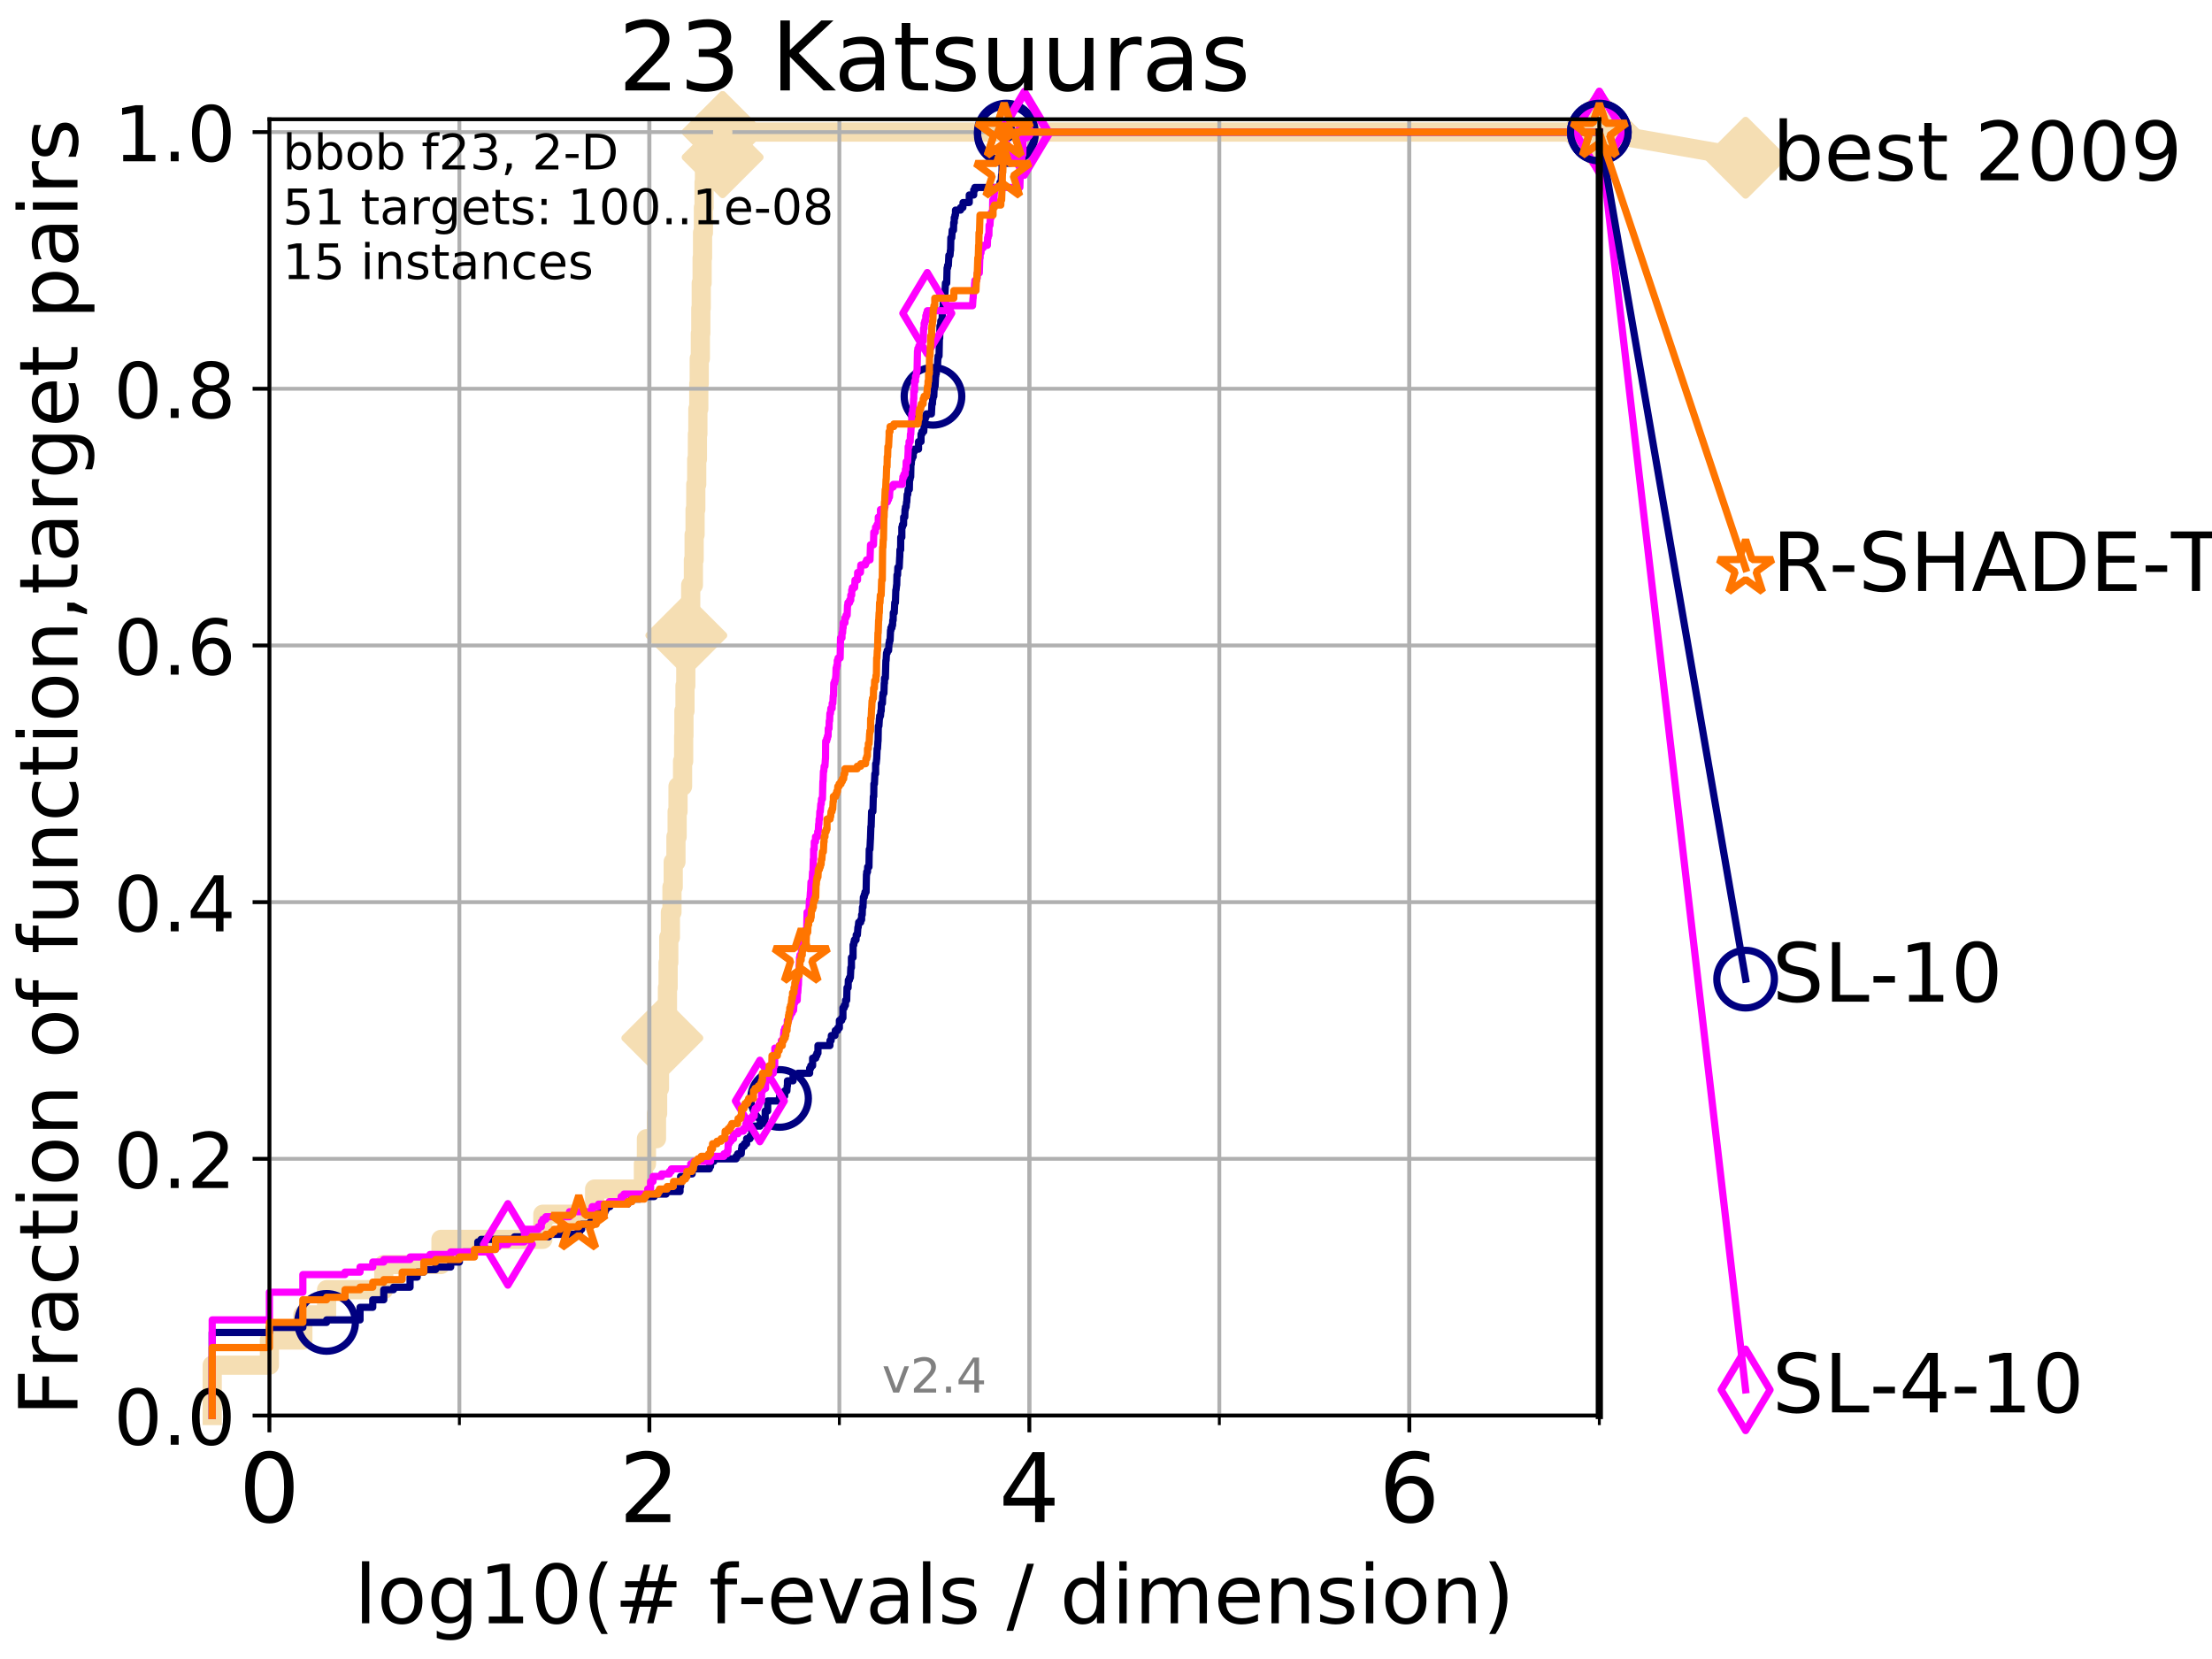 <?xml version="1.0" encoding="utf-8" standalone="no"?>
<!DOCTYPE svg PUBLIC "-//W3C//DTD SVG 1.1//EN"
  "http://www.w3.org/Graphics/SVG/1.1/DTD/svg11.dtd">
<!-- Created with matplotlib (http://matplotlib.org/) -->
<svg height="345.6pt" version="1.1" viewBox="0 0 460.8 345.6" width="460.8pt" xmlns="http://www.w3.org/2000/svg" xmlns:xlink="http://www.w3.org/1999/xlink">
 <defs>
  <style type="text/css">
*{stroke-linecap:butt;stroke-linejoin:round;}
  </style>
 </defs>
 <g id="figure_1">
  <g id="patch_1">
   <path d="M 0 345.6 
L 460.8 345.6 
L 460.8 0 
L 0 0 
z
" style="fill:#ffffff;"/>
  </g>
  <g id="axes_1">
   <g id="patch_2">
    <path d="M 56.12 294.88 
L 333.168 294.88 
L 333.168 24.84 
L 56.12 24.84 
z
" style="fill:#ffffff;"/>
   </g>
   <g id="line2d_1">
    <path d="M 44.206 294.88 
L 44.206 284.395 
L 56.12 284.395 
L 56.12 279.153 
L 63.089 279.153 
L 63.089 273.91 
L 68.034 273.91 
L 68.034 268.668 
L 79.949 268.668 
L 79.949 263.425 
L 91.863 263.425 
L 91.863 258.183 
L 113.086 258.183 
L 113.086 252.94 
L 123.87 252.94 
L 123.87 247.698 
L 134.029 247.698 
L 134.029 242.455 
L 134.664 242.455 
L 134.664 237.213 
L 136.758 237.213 
L 136.758 231.97 
L 136.993 231.97 
L 136.993 226.728 
L 137.377 226.728 
L 137.377 221.485 
L 137.604 221.485 
L 137.604 216.243 
L 137.975 216.243 
L 137.975 211 
L 139.043 211 
L 139.043 205.758 
L 139.181 205.758 
L 139.181 200.515 
L 139.317 200.515 
L 139.317 195.273 
L 139.654 195.273 
L 139.654 190.03 
L 139.983 190.03 
L 139.983 184.788 
L 140.243 184.788 
L 140.243 179.546 
L 140.813 179.546 
L 140.813 174.303 
L 141.06 174.303 
L 141.06 169.061 
L 141.243 169.061 
L 141.243 163.818 
L 142.189 163.818 
L 142.189 158.576 
L 142.417 158.576 
L 142.417 153.333 
L 142.474 153.333 
L 142.474 148.091 
L 142.698 148.091 
L 142.698 142.848 
L 142.865 142.848 
L 142.865 137.606 
L 142.975 137.606 
L 142.975 132.363 
L 143.248 132.363 
L 143.248 127.121 
L 143.884 127.121 
L 143.884 121.878 
L 144.448 121.878 
L 144.448 116.636 
L 144.598 116.636 
L 144.598 111.393 
L 144.797 111.393 
L 144.797 106.151 
L 144.945 106.151 
L 144.945 100.908 
L 145.139 100.908 
L 145.139 95.666 
L 145.284 95.666 
L 145.284 90.423 
L 145.38 90.423 
L 145.38 85.181 
L 145.57 85.181 
L 145.57 79.938 
L 145.664 79.938 
L 145.664 74.696 
L 145.897 74.696 
L 145.897 69.453 
L 145.99 69.453 
L 145.99 64.211 
L 146.081 64.211 
L 146.081 58.969 
L 146.264 58.969 
L 146.264 53.726 
L 146.354 53.726 
L 146.354 48.484 
L 146.534 48.484 
L 146.534 43.241 
L 146.667 43.241 
L 146.667 37.999 
L 146.756 37.999 
L 146.756 32.756 
L 150.538 32.756 
L 150.538 27.514 
L 333.168 27.514 
" style="fill:none;stroke:#f5deb3;stroke-linecap:square;stroke-width:4;"/>
   </g>
   <g id="line2d_2">
    <defs>
     <path d="M -0 7.778 
L 7.778 0 
L 0 -7.778 
L -7.778 -0 
z
" id="mc3ef7267d7" style="stroke:#f5deb3;stroke-linejoin:miter;stroke-width:1.5;"/>
    </defs>
    <g>
     <use style="fill:#f5deb3;stroke:#f5deb3;stroke-linejoin:miter;stroke-width:1.5;" x="137.975" xlink:href="#mc3ef7267d7" y="216.243"/>
     <use style="fill:#f5deb3;stroke:#f5deb3;stroke-linejoin:miter;stroke-width:1.5;" x="142.975" xlink:href="#mc3ef7267d7" y="132.363"/>
     <use style="fill:#f5deb3;stroke:#f5deb3;stroke-linejoin:miter;stroke-width:1.5;" x="150.538" xlink:href="#mc3ef7267d7" y="32.756"/>
     <use style="fill:#f5deb3;stroke:#f5deb3;stroke-linejoin:miter;stroke-width:1.5;" x="150.538" xlink:href="#mc3ef7267d7" y="27.514"/>
     <use style="fill:#f5deb3;stroke:#f5deb3;stroke-linejoin:miter;stroke-width:1.5;" x="150.538" xlink:href="#mc3ef7267d7" y="27.514"/>
     <use style="fill:#f5deb3;stroke:#f5deb3;stroke-linejoin:miter;stroke-width:1.5;" x="333.168" xlink:href="#mc3ef7267d7" y="27.514"/>
    </g>
   </g>
   <g id="line2d_3">
    <path style="fill:none;stroke:#f5deb3;stroke-linecap:square;stroke-width:4;"/>
    <g/>
   </g>
   <g id="line2d_4">
    <path d="M 333.168 27.514 
L 363.643 32.861 
" style="fill:none;stroke:#f5deb3;stroke-linecap:square;stroke-width:4;"/>
    <g>
     <use style="fill:#f5deb3;stroke:#f5deb3;stroke-linejoin:miter;stroke-width:1.5;" x="333.168" xlink:href="#mc3ef7267d7" y="27.514"/>
     <use style="fill:#f5deb3;stroke:#f5deb3;stroke-linejoin:miter;stroke-width:1.5;" x="363.643" xlink:href="#mc3ef7267d7" y="32.861"/>
    </g>
   </g>
   <g id="matplotlib.axis_1">
    <g id="xtick_1">
     <g id="line2d_5">
      <path clip-path="url(#p57265d0087)" d="M 56.12 294.88 
L 56.12 24.84 
" style="fill:none;stroke:#b0b0b0;stroke-linecap:square;stroke-width:0.8;"/>
     </g>
     <g id="line2d_6">
      <defs>
       <path d="M 0 0 
L 0 3.5 
" id="m37932b1af2" style="stroke:#000000;stroke-width:0.8;"/>
      </defs>
      <g>
       <use style="stroke:#000000;stroke-width:0.8;" x="56.12" xlink:href="#m37932b1af2" y="294.88"/>
      </g>
     </g>
     <g id="text_1">
      <!-- 0 -->
      <defs>
       <path d="M 31.781 66.406 
Q 24.172 66.406 20.328 58.906 
Q 16.5 51.422 16.5 36.375 
Q 16.5 21.391 20.328 13.891 
Q 24.172 6.391 31.781 6.391 
Q 39.453 6.391 43.281 13.891 
Q 47.125 21.391 47.125 36.375 
Q 47.125 51.422 43.281 58.906 
Q 39.453 66.406 31.781 66.406 
z
M 31.781 74.219 
Q 44.047 74.219 50.516 64.516 
Q 56.984 54.828 56.984 36.375 
Q 56.984 17.969 50.516 8.266 
Q 44.047 -1.422 31.781 -1.422 
Q 19.531 -1.422 13.062 8.266 
Q 6.594 17.969 6.594 36.375 
Q 6.594 54.828 13.062 64.516 
Q 19.531 74.219 31.781 74.219 
z
" id="DejaVuSans-30"/>
      </defs>
      <g transform="translate(49.758 317.077)scale(0.2 -0.2)">
       <use xlink:href="#DejaVuSans-30"/>
      </g>
     </g>
    </g>
    <g id="xtick_2">
     <g id="line2d_7">
      <path clip-path="url(#p57265d0087)" d="M 135.277 294.88 
L 135.277 24.84 
" style="fill:none;stroke:#b0b0b0;stroke-linecap:square;stroke-width:0.8;"/>
     </g>
     <g id="line2d_8">
      <g>
       <use style="stroke:#000000;stroke-width:0.8;" x="135.277" xlink:href="#m37932b1af2" y="294.88"/>
      </g>
     </g>
     <g id="text_2">
      <!-- 2 -->
      <defs>
       <path d="M 19.188 8.297 
L 53.609 8.297 
L 53.609 0 
L 7.328 0 
L 7.328 8.297 
Q 12.938 14.109 22.625 23.891 
Q 32.328 33.688 34.812 36.531 
Q 39.547 41.844 41.422 45.531 
Q 43.312 49.219 43.312 52.781 
Q 43.312 58.594 39.234 62.25 
Q 35.156 65.922 28.609 65.922 
Q 23.969 65.922 18.812 64.312 
Q 13.672 62.703 7.812 59.422 
L 7.812 69.391 
Q 13.766 71.781 18.938 73 
Q 24.125 74.219 28.422 74.219 
Q 39.75 74.219 46.484 68.547 
Q 53.219 62.891 53.219 53.422 
Q 53.219 48.922 51.531 44.891 
Q 49.859 40.875 45.406 35.406 
Q 44.188 33.984 37.641 27.219 
Q 31.109 20.453 19.188 8.297 
z
" id="DejaVuSans-32"/>
      </defs>
      <g transform="translate(128.914 317.077)scale(0.2 -0.2)">
       <use xlink:href="#DejaVuSans-32"/>
      </g>
     </g>
    </g>
    <g id="xtick_3">
     <g id="line2d_9">
      <path clip-path="url(#p57265d0087)" d="M 214.433 294.88 
L 214.433 24.84 
" style="fill:none;stroke:#b0b0b0;stroke-linecap:square;stroke-width:0.8;"/>
     </g>
     <g id="line2d_10">
      <g>
       <use style="stroke:#000000;stroke-width:0.8;" x="214.433" xlink:href="#m37932b1af2" y="294.88"/>
      </g>
     </g>
     <g id="text_3">
      <!-- 4 -->
      <defs>
       <path d="M 37.797 64.312 
L 12.891 25.391 
L 37.797 25.391 
z
M 35.203 72.906 
L 47.609 72.906 
L 47.609 25.391 
L 58.016 25.391 
L 58.016 17.188 
L 47.609 17.188 
L 47.609 0 
L 37.797 0 
L 37.797 17.188 
L 4.891 17.188 
L 4.891 26.703 
z
" id="DejaVuSans-34"/>
      </defs>
      <g transform="translate(208.071 317.077)scale(0.2 -0.2)">
       <use xlink:href="#DejaVuSans-34"/>
      </g>
     </g>
    </g>
    <g id="xtick_4">
     <g id="line2d_11">
      <path clip-path="url(#p57265d0087)" d="M 293.59 294.88 
L 293.59 24.84 
" style="fill:none;stroke:#b0b0b0;stroke-linecap:square;stroke-width:0.8;"/>
     </g>
     <g id="line2d_12">
      <g>
       <use style="stroke:#000000;stroke-width:0.8;" x="293.59" xlink:href="#m37932b1af2" y="294.88"/>
      </g>
     </g>
     <g id="text_4">
      <!-- 6 -->
      <defs>
       <path d="M 33.016 40.375 
Q 26.375 40.375 22.484 35.828 
Q 18.609 31.297 18.609 23.391 
Q 18.609 15.531 22.484 10.953 
Q 26.375 6.391 33.016 6.391 
Q 39.656 6.391 43.531 10.953 
Q 47.406 15.531 47.406 23.391 
Q 47.406 31.297 43.531 35.828 
Q 39.656 40.375 33.016 40.375 
z
M 52.594 71.297 
L 52.594 62.312 
Q 48.875 64.062 45.094 64.984 
Q 41.312 65.922 37.594 65.922 
Q 27.828 65.922 22.672 59.328 
Q 17.531 52.734 16.797 39.406 
Q 19.672 43.656 24.016 45.922 
Q 28.375 48.188 33.594 48.188 
Q 44.578 48.188 50.953 41.516 
Q 57.328 34.859 57.328 23.391 
Q 57.328 12.156 50.688 5.359 
Q 44.047 -1.422 33.016 -1.422 
Q 20.359 -1.422 13.672 8.266 
Q 6.984 17.969 6.984 36.375 
Q 6.984 53.656 15.188 63.938 
Q 23.391 74.219 37.203 74.219 
Q 40.922 74.219 44.703 73.484 
Q 48.484 72.75 52.594 71.297 
z
" id="DejaVuSans-36"/>
      </defs>
      <g transform="translate(287.227 317.077)scale(0.2 -0.2)">
       <use xlink:href="#DejaVuSans-36"/>
      </g>
     </g>
    </g>
    <g id="xtick_5">
     <g id="line2d_13">
      <path clip-path="url(#p57265d0087)" d="M 56.12 294.88 
L 56.12 24.84 
" style="fill:none;stroke:#b0b0b0;stroke-linecap:square;stroke-width:0.8;"/>
     </g>
     <g id="line2d_14">
      <defs>
       <path d="M 0 0 
L 0 2 
" id="mf558be38a9" style="stroke:#000000;stroke-width:0.6;"/>
      </defs>
      <g>
       <use style="stroke:#000000;stroke-width:0.6;" x="56.12" xlink:href="#mf558be38a9" y="294.88"/>
      </g>
     </g>
    </g>
    <g id="xtick_6">
     <g id="line2d_15">
      <path clip-path="url(#p57265d0087)" d="M 95.698 294.88 
L 95.698 24.84 
" style="fill:none;stroke:#b0b0b0;stroke-linecap:square;stroke-width:0.8;"/>
     </g>
     <g id="line2d_16">
      <g>
       <use style="stroke:#000000;stroke-width:0.6;" x="95.698" xlink:href="#mf558be38a9" y="294.88"/>
      </g>
     </g>
    </g>
    <g id="xtick_7">
     <g id="line2d_17">
      <path clip-path="url(#p57265d0087)" d="M 135.277 294.88 
L 135.277 24.84 
" style="fill:none;stroke:#b0b0b0;stroke-linecap:square;stroke-width:0.8;"/>
     </g>
     <g id="line2d_18">
      <g>
       <use style="stroke:#000000;stroke-width:0.6;" x="135.277" xlink:href="#mf558be38a9" y="294.88"/>
      </g>
     </g>
    </g>
    <g id="xtick_8">
     <g id="line2d_19">
      <path clip-path="url(#p57265d0087)" d="M 174.855 294.88 
L 174.855 24.84 
" style="fill:none;stroke:#b0b0b0;stroke-linecap:square;stroke-width:0.8;"/>
     </g>
     <g id="line2d_20">
      <g>
       <use style="stroke:#000000;stroke-width:0.6;" x="174.855" xlink:href="#mf558be38a9" y="294.88"/>
      </g>
     </g>
    </g>
    <g id="xtick_9">
     <g id="line2d_21">
      <path clip-path="url(#p57265d0087)" d="M 214.433 294.88 
L 214.433 24.84 
" style="fill:none;stroke:#b0b0b0;stroke-linecap:square;stroke-width:0.8;"/>
     </g>
     <g id="line2d_22">
      <g>
       <use style="stroke:#000000;stroke-width:0.6;" x="214.433" xlink:href="#mf558be38a9" y="294.88"/>
      </g>
     </g>
    </g>
    <g id="xtick_10">
     <g id="line2d_23">
      <path clip-path="url(#p57265d0087)" d="M 254.011 294.88 
L 254.011 24.84 
" style="fill:none;stroke:#b0b0b0;stroke-linecap:square;stroke-width:0.8;"/>
     </g>
     <g id="line2d_24">
      <g>
       <use style="stroke:#000000;stroke-width:0.6;" x="254.011" xlink:href="#mf558be38a9" y="294.88"/>
      </g>
     </g>
    </g>
    <g id="xtick_11">
     <g id="line2d_25">
      <path clip-path="url(#p57265d0087)" d="M 293.59 294.88 
L 293.59 24.84 
" style="fill:none;stroke:#b0b0b0;stroke-linecap:square;stroke-width:0.8;"/>
     </g>
     <g id="line2d_26">
      <g>
       <use style="stroke:#000000;stroke-width:0.6;" x="293.59" xlink:href="#mf558be38a9" y="294.88"/>
      </g>
     </g>
    </g>
    <g id="xtick_12">
     <g id="line2d_27">
      <path clip-path="url(#p57265d0087)" d="M 333.168 294.88 
L 333.168 24.84 
" style="fill:none;stroke:#b0b0b0;stroke-linecap:square;stroke-width:0.8;"/>
     </g>
     <g id="line2d_28">
      <g>
       <use style="stroke:#000000;stroke-width:0.6;" x="333.168" xlink:href="#mf558be38a9" y="294.88"/>
      </g>
     </g>
    </g>
    <g id="text_5">
     <!-- log10(# f-evals / dimension) -->
     <defs>
      <path d="M 9.422 75.984 
L 18.406 75.984 
L 18.406 0 
L 9.422 0 
z
" id="DejaVuSans-6c"/>
      <path d="M 30.609 48.391 
Q 23.391 48.391 19.188 42.75 
Q 14.984 37.109 14.984 27.297 
Q 14.984 17.484 19.156 11.844 
Q 23.344 6.203 30.609 6.203 
Q 37.797 6.203 41.984 11.859 
Q 46.188 17.531 46.188 27.297 
Q 46.188 37.016 41.984 42.703 
Q 37.797 48.391 30.609 48.391 
z
M 30.609 56 
Q 42.328 56 49.016 48.375 
Q 55.719 40.766 55.719 27.297 
Q 55.719 13.875 49.016 6.219 
Q 42.328 -1.422 30.609 -1.422 
Q 18.844 -1.422 12.172 6.219 
Q 5.516 13.875 5.516 27.297 
Q 5.516 40.766 12.172 48.375 
Q 18.844 56 30.609 56 
z
" id="DejaVuSans-6f"/>
      <path d="M 45.406 27.984 
Q 45.406 37.75 41.375 43.109 
Q 37.359 48.484 30.078 48.484 
Q 22.859 48.484 18.828 43.109 
Q 14.797 37.75 14.797 27.984 
Q 14.797 18.266 18.828 12.891 
Q 22.859 7.516 30.078 7.516 
Q 37.359 7.516 41.375 12.891 
Q 45.406 18.266 45.406 27.984 
z
M 54.391 6.781 
Q 54.391 -7.172 48.188 -13.984 
Q 42 -20.797 29.203 -20.797 
Q 24.469 -20.797 20.266 -20.094 
Q 16.062 -19.391 12.109 -17.922 
L 12.109 -9.188 
Q 16.062 -11.328 19.922 -12.344 
Q 23.781 -13.375 27.781 -13.375 
Q 36.625 -13.375 41.016 -8.766 
Q 45.406 -4.156 45.406 5.172 
L 45.406 9.625 
Q 42.625 4.781 38.281 2.391 
Q 33.938 0 27.875 0 
Q 17.828 0 11.672 7.656 
Q 5.516 15.328 5.516 27.984 
Q 5.516 40.672 11.672 48.328 
Q 17.828 56 27.875 56 
Q 33.938 56 38.281 53.609 
Q 42.625 51.219 45.406 46.391 
L 45.406 54.688 
L 54.391 54.688 
z
" id="DejaVuSans-67"/>
      <path d="M 12.406 8.297 
L 28.516 8.297 
L 28.516 63.922 
L 10.984 60.406 
L 10.984 69.391 
L 28.422 72.906 
L 38.281 72.906 
L 38.281 8.297 
L 54.391 8.297 
L 54.391 0 
L 12.406 0 
z
" id="DejaVuSans-31"/>
      <path d="M 31 75.875 
Q 24.469 64.656 21.281 53.656 
Q 18.109 42.672 18.109 31.391 
Q 18.109 20.125 21.312 9.062 
Q 24.516 -2 31 -13.188 
L 23.188 -13.188 
Q 15.875 -1.703 12.234 9.375 
Q 8.594 20.453 8.594 31.391 
Q 8.594 42.281 12.203 53.312 
Q 15.828 64.359 23.188 75.875 
z
" id="DejaVuSans-28"/>
      <path d="M 51.125 44 
L 36.922 44 
L 32.812 27.688 
L 47.125 27.688 
z
M 43.797 71.781 
L 38.719 51.516 
L 52.984 51.516 
L 58.109 71.781 
L 65.922 71.781 
L 60.891 51.516 
L 76.125 51.516 
L 76.125 44 
L 58.984 44 
L 54.984 27.688 
L 70.516 27.688 
L 70.516 20.219 
L 53.078 20.219 
L 48 0 
L 40.188 0 
L 45.219 20.219 
L 30.906 20.219 
L 25.875 0 
L 18.016 0 
L 23.094 20.219 
L 7.719 20.219 
L 7.719 27.688 
L 24.906 27.688 
L 29 44 
L 13.281 44 
L 13.281 51.516 
L 30.906 51.516 
L 35.891 71.781 
z
" id="DejaVuSans-23"/>
      <path id="DejaVuSans-20"/>
      <path d="M 37.109 75.984 
L 37.109 68.5 
L 28.516 68.5 
Q 23.688 68.5 21.797 66.547 
Q 19.922 64.594 19.922 59.516 
L 19.922 54.688 
L 34.719 54.688 
L 34.719 47.703 
L 19.922 47.703 
L 19.922 0 
L 10.891 0 
L 10.891 47.703 
L 2.297 47.703 
L 2.297 54.688 
L 10.891 54.688 
L 10.891 58.5 
Q 10.891 67.625 15.141 71.797 
Q 19.391 75.984 28.609 75.984 
z
" id="DejaVuSans-66"/>
      <path d="M 4.891 31.391 
L 31.203 31.391 
L 31.203 23.391 
L 4.891 23.391 
z
" id="DejaVuSans-2d"/>
      <path d="M 56.203 29.594 
L 56.203 25.203 
L 14.891 25.203 
Q 15.484 15.922 20.484 11.062 
Q 25.484 6.203 34.422 6.203 
Q 39.594 6.203 44.453 7.469 
Q 49.312 8.734 54.109 11.281 
L 54.109 2.781 
Q 49.266 0.734 44.188 -0.344 
Q 39.109 -1.422 33.891 -1.422 
Q 20.797 -1.422 13.156 6.188 
Q 5.516 13.812 5.516 26.812 
Q 5.516 40.234 12.766 48.109 
Q 20.016 56 32.328 56 
Q 43.359 56 49.781 48.891 
Q 56.203 41.797 56.203 29.594 
z
M 47.219 32.234 
Q 47.125 39.594 43.094 43.984 
Q 39.062 48.391 32.422 48.391 
Q 24.906 48.391 20.391 44.141 
Q 15.875 39.891 15.188 32.172 
z
" id="DejaVuSans-65"/>
      <path d="M 2.984 54.688 
L 12.5 54.688 
L 29.594 8.797 
L 46.688 54.688 
L 56.203 54.688 
L 35.688 0 
L 23.484 0 
z
" id="DejaVuSans-76"/>
      <path d="M 34.281 27.484 
Q 23.391 27.484 19.188 25 
Q 14.984 22.516 14.984 16.5 
Q 14.984 11.719 18.141 8.906 
Q 21.297 6.109 26.703 6.109 
Q 34.188 6.109 38.703 11.406 
Q 43.219 16.703 43.219 25.484 
L 43.219 27.484 
z
M 52.203 31.203 
L 52.203 0 
L 43.219 0 
L 43.219 8.297 
Q 40.141 3.328 35.547 0.953 
Q 30.953 -1.422 24.312 -1.422 
Q 15.922 -1.422 10.953 3.297 
Q 6 8.016 6 15.922 
Q 6 25.141 12.172 29.828 
Q 18.359 34.516 30.609 34.516 
L 43.219 34.516 
L 43.219 35.406 
Q 43.219 41.609 39.141 45 
Q 35.062 48.391 27.688 48.391 
Q 23 48.391 18.547 47.266 
Q 14.109 46.141 10.016 43.891 
L 10.016 52.203 
Q 14.938 54.109 19.578 55.047 
Q 24.219 56 28.609 56 
Q 40.484 56 46.344 49.844 
Q 52.203 43.703 52.203 31.203 
z
" id="DejaVuSans-61"/>
      <path d="M 44.281 53.078 
L 44.281 44.578 
Q 40.484 46.531 36.375 47.5 
Q 32.281 48.484 27.875 48.484 
Q 21.188 48.484 17.844 46.438 
Q 14.5 44.391 14.5 40.281 
Q 14.5 37.156 16.891 35.375 
Q 19.281 33.594 26.516 31.984 
L 29.594 31.297 
Q 39.156 29.25 43.188 25.516 
Q 47.219 21.781 47.219 15.094 
Q 47.219 7.469 41.188 3.016 
Q 35.156 -1.422 24.609 -1.422 
Q 20.219 -1.422 15.453 -0.562 
Q 10.688 0.297 5.422 2 
L 5.422 11.281 
Q 10.406 8.688 15.234 7.391 
Q 20.062 6.109 24.812 6.109 
Q 31.156 6.109 34.562 8.281 
Q 37.984 10.453 37.984 14.406 
Q 37.984 18.062 35.516 20.016 
Q 33.062 21.969 24.703 23.781 
L 21.578 24.516 
Q 13.234 26.266 9.516 29.906 
Q 5.812 33.547 5.812 39.891 
Q 5.812 47.609 11.281 51.797 
Q 16.75 56 26.812 56 
Q 31.781 56 36.172 55.266 
Q 40.578 54.547 44.281 53.078 
z
" id="DejaVuSans-73"/>
      <path d="M 25.391 72.906 
L 33.688 72.906 
L 8.297 -9.281 
L 0 -9.281 
z
" id="DejaVuSans-2f"/>
      <path d="M 45.406 46.391 
L 45.406 75.984 
L 54.391 75.984 
L 54.391 0 
L 45.406 0 
L 45.406 8.203 
Q 42.578 3.328 38.25 0.953 
Q 33.938 -1.422 27.875 -1.422 
Q 17.969 -1.422 11.734 6.484 
Q 5.516 14.406 5.516 27.297 
Q 5.516 40.188 11.734 48.094 
Q 17.969 56 27.875 56 
Q 33.938 56 38.25 53.625 
Q 42.578 51.266 45.406 46.391 
z
M 14.797 27.297 
Q 14.797 17.391 18.875 11.75 
Q 22.953 6.109 30.078 6.109 
Q 37.203 6.109 41.297 11.75 
Q 45.406 17.391 45.406 27.297 
Q 45.406 37.203 41.297 42.844 
Q 37.203 48.484 30.078 48.484 
Q 22.953 48.484 18.875 42.844 
Q 14.797 37.203 14.797 27.297 
z
" id="DejaVuSans-64"/>
      <path d="M 9.422 54.688 
L 18.406 54.688 
L 18.406 0 
L 9.422 0 
z
M 9.422 75.984 
L 18.406 75.984 
L 18.406 64.594 
L 9.422 64.594 
z
" id="DejaVuSans-69"/>
      <path d="M 52 44.188 
Q 55.375 50.25 60.062 53.125 
Q 64.75 56 71.094 56 
Q 79.641 56 84.281 50.016 
Q 88.922 44.047 88.922 33.016 
L 88.922 0 
L 79.891 0 
L 79.891 32.719 
Q 79.891 40.578 77.094 44.375 
Q 74.312 48.188 68.609 48.188 
Q 61.625 48.188 57.562 43.547 
Q 53.516 38.922 53.516 30.906 
L 53.516 0 
L 44.484 0 
L 44.484 32.719 
Q 44.484 40.625 41.703 44.406 
Q 38.922 48.188 33.109 48.188 
Q 26.219 48.188 22.156 43.531 
Q 18.109 38.875 18.109 30.906 
L 18.109 0 
L 9.078 0 
L 9.078 54.688 
L 18.109 54.688 
L 18.109 46.188 
Q 21.188 51.219 25.484 53.609 
Q 29.781 56 35.688 56 
Q 41.656 56 45.828 52.969 
Q 50 49.953 52 44.188 
z
" id="DejaVuSans-6d"/>
      <path d="M 54.891 33.016 
L 54.891 0 
L 45.906 0 
L 45.906 32.719 
Q 45.906 40.484 42.875 44.328 
Q 39.844 48.188 33.797 48.188 
Q 26.516 48.188 22.312 43.547 
Q 18.109 38.922 18.109 30.906 
L 18.109 0 
L 9.078 0 
L 9.078 54.688 
L 18.109 54.688 
L 18.109 46.188 
Q 21.344 51.125 25.703 53.562 
Q 30.078 56 35.797 56 
Q 45.219 56 50.047 50.172 
Q 54.891 44.344 54.891 33.016 
z
" id="DejaVuSans-6e"/>
      <path d="M 8.016 75.875 
L 15.828 75.875 
Q 23.141 64.359 26.781 53.312 
Q 30.422 42.281 30.422 31.391 
Q 30.422 20.453 26.781 9.375 
Q 23.141 -1.703 15.828 -13.188 
L 8.016 -13.188 
Q 14.5 -2 17.703 9.062 
Q 20.906 20.125 20.906 31.391 
Q 20.906 42.672 17.703 53.656 
Q 14.5 64.656 8.016 75.875 
z
" id="DejaVuSans-29"/>
     </defs>
     <g transform="translate(73.803 338.154)scale(0.17 -0.17)">
      <use xlink:href="#DejaVuSans-6c"/>
      <use x="27.783" xlink:href="#DejaVuSans-6f"/>
      <use x="88.965" xlink:href="#DejaVuSans-67"/>
      <use x="152.441" xlink:href="#DejaVuSans-31"/>
      <use x="216.064" xlink:href="#DejaVuSans-30"/>
      <use x="279.688" xlink:href="#DejaVuSans-28"/>
      <use x="318.701" xlink:href="#DejaVuSans-23"/>
      <use x="402.49" xlink:href="#DejaVuSans-20"/>
      <use x="434.277" xlink:href="#DejaVuSans-66"/>
      <use x="469.404" xlink:href="#DejaVuSans-2d"/>
      <use x="505.488" xlink:href="#DejaVuSans-65"/>
      <use x="567.012" xlink:href="#DejaVuSans-76"/>
      <use x="626.191" xlink:href="#DejaVuSans-61"/>
      <use x="687.471" xlink:href="#DejaVuSans-6c"/>
      <use x="715.254" xlink:href="#DejaVuSans-73"/>
      <use x="767.354" xlink:href="#DejaVuSans-20"/>
      <use x="799.141" xlink:href="#DejaVuSans-2f"/>
      <use x="832.832" xlink:href="#DejaVuSans-20"/>
      <use x="864.619" xlink:href="#DejaVuSans-64"/>
      <use x="928.096" xlink:href="#DejaVuSans-69"/>
      <use x="955.879" xlink:href="#DejaVuSans-6d"/>
      <use x="1053.291" xlink:href="#DejaVuSans-65"/>
      <use x="1114.814" xlink:href="#DejaVuSans-6e"/>
      <use x="1178.193" xlink:href="#DejaVuSans-73"/>
      <use x="1230.293" xlink:href="#DejaVuSans-69"/>
      <use x="1258.076" xlink:href="#DejaVuSans-6f"/>
      <use x="1319.258" xlink:href="#DejaVuSans-6e"/>
      <use x="1382.637" xlink:href="#DejaVuSans-29"/>
     </g>
    </g>
   </g>
   <g id="matplotlib.axis_2">
    <g id="ytick_1">
     <g id="line2d_29">
      <path clip-path="url(#p57265d0087)" d="M 56.12 294.88 
L 333.168 294.88 
" style="fill:none;stroke:#b0b0b0;stroke-linecap:square;stroke-width:0.8;"/>
     </g>
     <g id="line2d_30">
      <defs>
       <path d="M 0 0 
L -3.5 0 
" id="m20ee78d5cc" style="stroke:#000000;stroke-width:0.8;"/>
      </defs>
      <g>
       <use style="stroke:#000000;stroke-width:0.8;" x="56.12" xlink:href="#m20ee78d5cc" y="294.88"/>
      </g>
     </g>
     <g id="text_6">
      <!-- 0.0 -->
      <defs>
       <path d="M 10.688 12.406 
L 21 12.406 
L 21 0 
L 10.688 0 
z
" id="DejaVuSans-2e"/>
      </defs>
      <g transform="translate(23.675 300.959)scale(0.16 -0.16)">
       <use xlink:href="#DejaVuSans-30"/>
       <use x="63.623" xlink:href="#DejaVuSans-2e"/>
       <use x="95.41" xlink:href="#DejaVuSans-30"/>
      </g>
     </g>
    </g>
    <g id="ytick_2">
     <g id="line2d_31">
      <path clip-path="url(#p57265d0087)" d="M 56.12 241.407 
L 333.168 241.407 
" style="fill:none;stroke:#b0b0b0;stroke-linecap:square;stroke-width:0.8;"/>
     </g>
     <g id="line2d_32">
      <g>
       <use style="stroke:#000000;stroke-width:0.8;" x="56.12" xlink:href="#m20ee78d5cc" y="241.407"/>
      </g>
     </g>
     <g id="text_7">
      <!-- 0.2 -->
      <g transform="translate(23.675 247.485)scale(0.16 -0.16)">
       <use xlink:href="#DejaVuSans-30"/>
       <use x="63.623" xlink:href="#DejaVuSans-2e"/>
       <use x="95.41" xlink:href="#DejaVuSans-32"/>
      </g>
     </g>
    </g>
    <g id="ytick_3">
     <g id="line2d_33">
      <path clip-path="url(#p57265d0087)" d="M 56.12 187.933 
L 333.168 187.933 
" style="fill:none;stroke:#b0b0b0;stroke-linecap:square;stroke-width:0.8;"/>
     </g>
     <g id="line2d_34">
      <g>
       <use style="stroke:#000000;stroke-width:0.8;" x="56.12" xlink:href="#m20ee78d5cc" y="187.933"/>
      </g>
     </g>
     <g id="text_8">
      <!-- 0.4 -->
      <g transform="translate(23.675 194.012)scale(0.16 -0.16)">
       <use xlink:href="#DejaVuSans-30"/>
       <use x="63.623" xlink:href="#DejaVuSans-2e"/>
       <use x="95.41" xlink:href="#DejaVuSans-34"/>
      </g>
     </g>
    </g>
    <g id="ytick_4">
     <g id="line2d_35">
      <path clip-path="url(#p57265d0087)" d="M 56.12 134.46 
L 333.168 134.46 
" style="fill:none;stroke:#b0b0b0;stroke-linecap:square;stroke-width:0.8;"/>
     </g>
     <g id="line2d_36">
      <g>
       <use style="stroke:#000000;stroke-width:0.8;" x="56.12" xlink:href="#m20ee78d5cc" y="134.46"/>
      </g>
     </g>
     <g id="text_9">
      <!-- 0.6 -->
      <g transform="translate(23.675 140.539)scale(0.16 -0.16)">
       <use xlink:href="#DejaVuSans-30"/>
       <use x="63.623" xlink:href="#DejaVuSans-2e"/>
       <use x="95.41" xlink:href="#DejaVuSans-36"/>
      </g>
     </g>
    </g>
    <g id="ytick_5">
     <g id="line2d_37">
      <path clip-path="url(#p57265d0087)" d="M 56.12 80.987 
L 333.168 80.987 
" style="fill:none;stroke:#b0b0b0;stroke-linecap:square;stroke-width:0.8;"/>
     </g>
     <g id="line2d_38">
      <g>
       <use style="stroke:#000000;stroke-width:0.8;" x="56.12" xlink:href="#m20ee78d5cc" y="80.987"/>
      </g>
     </g>
     <g id="text_10">
      <!-- 0.8 -->
      <defs>
       <path d="M 31.781 34.625 
Q 24.75 34.625 20.719 30.859 
Q 16.703 27.094 16.703 20.516 
Q 16.703 13.922 20.719 10.156 
Q 24.75 6.391 31.781 6.391 
Q 38.812 6.391 42.859 10.172 
Q 46.922 13.969 46.922 20.516 
Q 46.922 27.094 42.891 30.859 
Q 38.875 34.625 31.781 34.625 
z
M 21.922 38.812 
Q 15.578 40.375 12.031 44.719 
Q 8.5 49.078 8.5 55.328 
Q 8.5 64.062 14.719 69.141 
Q 20.953 74.219 31.781 74.219 
Q 42.672 74.219 48.875 69.141 
Q 55.078 64.062 55.078 55.328 
Q 55.078 49.078 51.531 44.719 
Q 48 40.375 41.703 38.812 
Q 48.828 37.156 52.797 32.312 
Q 56.781 27.484 56.781 20.516 
Q 56.781 9.906 50.312 4.234 
Q 43.844 -1.422 31.781 -1.422 
Q 19.734 -1.422 13.25 4.234 
Q 6.781 9.906 6.781 20.516 
Q 6.781 27.484 10.781 32.312 
Q 14.797 37.156 21.922 38.812 
z
M 18.312 54.391 
Q 18.312 48.734 21.844 45.562 
Q 25.391 42.391 31.781 42.391 
Q 38.141 42.391 41.719 45.562 
Q 45.312 48.734 45.312 54.391 
Q 45.312 60.062 41.719 63.234 
Q 38.141 66.406 31.781 66.406 
Q 25.391 66.406 21.844 63.234 
Q 18.312 60.062 18.312 54.391 
z
" id="DejaVuSans-38"/>
      </defs>
      <g transform="translate(23.675 87.066)scale(0.16 -0.16)">
       <use xlink:href="#DejaVuSans-30"/>
       <use x="63.623" xlink:href="#DejaVuSans-2e"/>
       <use x="95.41" xlink:href="#DejaVuSans-38"/>
      </g>
     </g>
    </g>
    <g id="ytick_6">
     <g id="line2d_39">
      <path clip-path="url(#p57265d0087)" d="M 56.12 27.514 
L 333.168 27.514 
" style="fill:none;stroke:#b0b0b0;stroke-linecap:square;stroke-width:0.8;"/>
     </g>
     <g id="line2d_40">
      <g>
       <use style="stroke:#000000;stroke-width:0.8;" x="56.12" xlink:href="#m20ee78d5cc" y="27.514"/>
      </g>
     </g>
     <g id="text_11">
      <!-- 1.0 -->
      <g transform="translate(23.675 33.592)scale(0.16 -0.16)">
       <use xlink:href="#DejaVuSans-31"/>
       <use x="63.623" xlink:href="#DejaVuSans-2e"/>
       <use x="95.41" xlink:href="#DejaVuSans-30"/>
      </g>
     </g>
    </g>
    <g id="text_12">
     <!-- Fraction of function,target pairs -->
     <defs>
      <path d="M 9.812 72.906 
L 51.703 72.906 
L 51.703 64.594 
L 19.672 64.594 
L 19.672 43.109 
L 48.578 43.109 
L 48.578 34.812 
L 19.672 34.812 
L 19.672 0 
L 9.812 0 
z
" id="DejaVuSans-46"/>
      <path d="M 41.109 46.297 
Q 39.594 47.172 37.812 47.578 
Q 36.031 48 33.891 48 
Q 26.266 48 22.188 43.047 
Q 18.109 38.094 18.109 28.812 
L 18.109 0 
L 9.078 0 
L 9.078 54.688 
L 18.109 54.688 
L 18.109 46.188 
Q 20.953 51.172 25.484 53.578 
Q 30.031 56 36.531 56 
Q 37.453 56 38.578 55.875 
Q 39.703 55.766 41.062 55.516 
z
" id="DejaVuSans-72"/>
      <path d="M 48.781 52.594 
L 48.781 44.188 
Q 44.969 46.297 41.141 47.344 
Q 37.312 48.391 33.406 48.391 
Q 24.656 48.391 19.812 42.844 
Q 14.984 37.312 14.984 27.297 
Q 14.984 17.281 19.812 11.734 
Q 24.656 6.203 33.406 6.203 
Q 37.312 6.203 41.141 7.25 
Q 44.969 8.297 48.781 10.406 
L 48.781 2.094 
Q 45.016 0.344 40.984 -0.531 
Q 36.969 -1.422 32.422 -1.422 
Q 20.062 -1.422 12.781 6.344 
Q 5.516 14.109 5.516 27.297 
Q 5.516 40.672 12.859 48.328 
Q 20.219 56 33.016 56 
Q 37.156 56 41.109 55.141 
Q 45.062 54.297 48.781 52.594 
z
" id="DejaVuSans-63"/>
      <path d="M 18.312 70.219 
L 18.312 54.688 
L 36.812 54.688 
L 36.812 47.703 
L 18.312 47.703 
L 18.312 18.016 
Q 18.312 11.328 20.141 9.422 
Q 21.969 7.516 27.594 7.516 
L 36.812 7.516 
L 36.812 0 
L 27.594 0 
Q 17.188 0 13.234 3.875 
Q 9.281 7.766 9.281 18.016 
L 9.281 47.703 
L 2.688 47.703 
L 2.688 54.688 
L 9.281 54.688 
L 9.281 70.219 
z
" id="DejaVuSans-74"/>
      <path d="M 8.5 21.578 
L 8.5 54.688 
L 17.484 54.688 
L 17.484 21.922 
Q 17.484 14.156 20.5 10.266 
Q 23.531 6.391 29.594 6.391 
Q 36.859 6.391 41.078 11.031 
Q 45.312 15.672 45.312 23.688 
L 45.312 54.688 
L 54.297 54.688 
L 54.297 0 
L 45.312 0 
L 45.312 8.406 
Q 42.047 3.422 37.719 1 
Q 33.406 -1.422 27.688 -1.422 
Q 18.266 -1.422 13.375 4.438 
Q 8.5 10.297 8.5 21.578 
z
M 31.109 56 
z
" id="DejaVuSans-75"/>
      <path d="M 11.719 12.406 
L 22.016 12.406 
L 22.016 4 
L 14.016 -11.625 
L 7.719 -11.625 
L 11.719 4 
z
" id="DejaVuSans-2c"/>
      <path d="M 18.109 8.203 
L 18.109 -20.797 
L 9.078 -20.797 
L 9.078 54.688 
L 18.109 54.688 
L 18.109 46.391 
Q 20.953 51.266 25.266 53.625 
Q 29.594 56 35.594 56 
Q 45.562 56 51.781 48.094 
Q 58.016 40.188 58.016 27.297 
Q 58.016 14.406 51.781 6.484 
Q 45.562 -1.422 35.594 -1.422 
Q 29.594 -1.422 25.266 0.953 
Q 20.953 3.328 18.109 8.203 
z
M 48.688 27.297 
Q 48.688 37.203 44.609 42.844 
Q 40.531 48.484 33.406 48.484 
Q 26.266 48.484 22.188 42.844 
Q 18.109 37.203 18.109 27.297 
Q 18.109 17.391 22.188 11.75 
Q 26.266 6.109 33.406 6.109 
Q 40.531 6.109 44.609 11.75 
Q 48.688 17.391 48.688 27.297 
z
" id="DejaVuSans-70"/>
     </defs>
     <g transform="translate(16.14 294.999)rotate(-90)scale(0.17 -0.17)">
      <use xlink:href="#DejaVuSans-46"/>
      <use x="57.41" xlink:href="#DejaVuSans-72"/>
      <use x="98.523" xlink:href="#DejaVuSans-61"/>
      <use x="159.803" xlink:href="#DejaVuSans-63"/>
      <use x="214.783" xlink:href="#DejaVuSans-74"/>
      <use x="253.992" xlink:href="#DejaVuSans-69"/>
      <use x="281.775" xlink:href="#DejaVuSans-6f"/>
      <use x="342.957" xlink:href="#DejaVuSans-6e"/>
      <use x="406.336" xlink:href="#DejaVuSans-20"/>
      <use x="438.123" xlink:href="#DejaVuSans-6f"/>
      <use x="499.305" xlink:href="#DejaVuSans-66"/>
      <use x="534.51" xlink:href="#DejaVuSans-20"/>
      <use x="566.297" xlink:href="#DejaVuSans-66"/>
      <use x="601.502" xlink:href="#DejaVuSans-75"/>
      <use x="664.881" xlink:href="#DejaVuSans-6e"/>
      <use x="728.26" xlink:href="#DejaVuSans-63"/>
      <use x="783.24" xlink:href="#DejaVuSans-74"/>
      <use x="822.449" xlink:href="#DejaVuSans-69"/>
      <use x="850.232" xlink:href="#DejaVuSans-6f"/>
      <use x="911.414" xlink:href="#DejaVuSans-6e"/>
      <use x="974.793" xlink:href="#DejaVuSans-2c"/>
      <use x="1006.58" xlink:href="#DejaVuSans-74"/>
      <use x="1045.789" xlink:href="#DejaVuSans-61"/>
      <use x="1107.068" xlink:href="#DejaVuSans-72"/>
      <use x="1148.166" xlink:href="#DejaVuSans-67"/>
      <use x="1211.643" xlink:href="#DejaVuSans-65"/>
      <use x="1273.166" xlink:href="#DejaVuSans-74"/>
      <use x="1312.375" xlink:href="#DejaVuSans-20"/>
      <use x="1344.162" xlink:href="#DejaVuSans-70"/>
      <use x="1407.639" xlink:href="#DejaVuSans-61"/>
      <use x="1468.918" xlink:href="#DejaVuSans-69"/>
      <use x="1496.701" xlink:href="#DejaVuSans-72"/>
      <use x="1537.814" xlink:href="#DejaVuSans-73"/>
     </g>
    </g>
   </g>
   <g id="line2d_41">
    <defs>
     <path d="M 0 1.5 
C 0.398 1.5 0.779 1.342 1.061 1.061 
C 1.342 0.779 1.5 0.398 1.5 0 
C 1.5 -0.398 1.342 -0.779 1.061 -1.061 
C 0.779 -1.342 0.398 -1.5 0 -1.5 
C -0.398 -1.5 -0.779 -1.342 -1.061 -1.061 
C -1.342 -0.779 -1.5 -0.398 -1.5 0 
C -1.5 0.398 -1.342 0.779 -1.061 1.061 
C -0.779 1.342 -0.398 1.5 0 1.5 
z
" id="m3bb85650f8" style="stroke:#f5deb3;"/>
    </defs>
    <g>
     <use style="fill:#f5deb3;stroke:#f5deb3;" x="150.538" xlink:href="#m3bb85650f8" y="27.514"/>
     <use style="fill:#f5deb3;stroke:#f5deb3;" x="150.538" xlink:href="#m3bb85650f8" y="27.514"/>
    </g>
   </g>
   <g id="line2d_42">
    <defs>
     <path d="M 0 1.5 
C 0.398 1.5 0.779 1.342 1.061 1.061 
C 1.342 0.779 1.5 0.398 1.5 0 
C 1.5 -0.398 1.342 -0.779 1.061 -1.061 
C 0.779 -1.342 0.398 -1.5 0 -1.5 
C -0.398 -1.5 -0.779 -1.342 -1.061 -1.061 
C -1.342 -0.779 -1.5 -0.398 -1.5 0 
C -1.5 0.398 -1.342 0.779 -1.061 1.061 
C -0.779 1.342 -0.398 1.5 0 1.5 
z
" id="md3bd1ce931" style="stroke:#000080;"/>
    </defs>
    <g>
     <use style="fill:#000080;stroke:#000080;" x="209.629" xlink:href="#md3bd1ce931" y="27.514"/>
     <use style="fill:#000080;stroke:#000080;" x="209.629" xlink:href="#md3bd1ce931" y="27.514"/>
    </g>
   </g>
   <g id="line2d_43">
    <path d="M 44.206 294.88 
L 44.206 277.58 
L 56.12 277.58 
L 56.12 276.531 
L 63.089 276.531 
L 63.089 275.483 
L 68.034 275.483 
L 68.034 274.959 
L 75.004 274.959 
L 75.004 272.337 
L 77.653 272.337 
L 77.653 270.765 
L 79.949 270.765 
L 79.949 268.668 
L 81.973 268.668 
L 81.973 268.143 
L 85.422 268.143 
L 85.422 266.046 
L 86.918 266.046 
L 86.918 264.998 
L 88.294 264.998 
L 88.294 264.474 
L 90.753 264.474 
L 90.753 263.949 
L 93.887 263.949 
L 93.887 262.901 
L 95.698 262.901 
L 95.698 261.328 
L 96.537 261.328 
L 96.537 260.804 
L 99.534 260.804 
L 99.534 258.707 
L 100.208 258.707 
L 100.208 258.183 
L 107.177 258.183 
L 107.177 257.658 
L 114.293 257.658 
L 114.293 257.134 
L 120.365 257.134 
L 120.365 256.61 
L 120.77 256.61 
L 120.77 256.086 
L 121.165 256.086 
L 121.165 255.037 
L 123.015 255.037 
L 123.015 254.513 
L 123.533 254.513 
L 123.533 253.989 
L 124.036 253.989 
L 124.036 252.94 
L 125.156 252.94 
L 125.156 252.416 
L 126.061 252.416 
L 126.061 251.892 
L 126.352 251.892 
L 126.352 251.367 
L 127.06 251.367 
L 127.06 250.843 
L 130.784 250.843 
L 130.784 250.319 
L 131.548 250.319 
L 131.548 249.795 
L 133.274 249.795 
L 133.274 249.27 
L 136.278 249.27 
L 136.278 248.746 
L 138.765 248.746 
L 138.765 248.222 
L 141.663 248.222 
L 141.663 247.173 
L 141.781 247.173 
L 141.781 245.076 
L 143.085 245.076 
L 143.085 244.552 
L 144.194 244.552 
L 144.194 243.504 
L 147.782 243.504 
L 147.782 242.979 
L 148.029 242.979 
L 148.029 241.931 
L 148.711 241.931 
L 148.711 241.407 
L 153.339 241.407 
L 153.339 240.882 
L 153.666 240.882 
L 153.666 240.358 
L 154.416 240.358 
L 154.472 239.31 
L 154.557 239.31 
L 154.557 238.785 
L 155.053 238.785 
L 155.053 238.261 
L 155.536 238.261 
L 155.536 237.213 
L 156.236 237.213 
L 156.236 236.689 
L 156.612 236.689 
L 156.637 235.116 
L 156.736 235.116 
L 156.736 234.592 
L 158.314 234.592 
L 158.314 234.067 
L 158.78 234.067 
L 158.78 233.543 
L 159.234 233.543 
L 159.234 233.019 
L 159.403 233.019 
L 159.403 231.446 
L 159.923 231.446 
L 159.923 229.349 
L 162.31 229.349 
L 162.399 228.301 
L 163.465 228.301 
L 163.465 227.252 
L 163.926 227.252 
L 163.991 226.204 
L 164.039 226.204 
L 164.039 225.155 
L 165.208 225.155 
L 165.208 224.107 
L 166.231 224.107 
L 166.231 223.582 
L 168.663 223.582 
L 168.663 222.534 
L 168.895 222.534 
L 168.895 222.01 
L 169.28 222.01 
L 169.28 220.437 
L 169.933 220.437 
L 169.933 219.913 
L 170.172 219.913 
L 170.172 219.388 
L 170.396 219.388 
L 170.396 217.816 
L 172.89 217.816 
L 172.9 216.767 
L 173.139 216.767 
L 173.186 215.719 
L 173.937 215.719 
L 174.009 214.67 
L 174.499 214.67 
L 174.499 214.146 
L 174.855 214.146 
L 174.855 212.573 
L 175.346 212.573 
L 175.346 212.049 
L 175.595 212.049 
L 175.595 209.952 
L 175.873 209.952 
L 175.873 209.428 
L 176.114 209.428 
L 176.146 208.379 
L 176.383 208.379 
L 176.446 205.758 
L 176.68 205.758 
L 176.718 204.185 
L 176.948 204.185 
L 176.948 203.661 
L 177.152 203.661 
L 177.242 201.564 
L 177.369 201.564 
L 177.369 199.467 
L 177.707 199.467 
L 177.714 196.846 
L 177.867 196.846 
L 177.867 196.321 
L 177.982 196.321 
L 177.982 195.797 
L 178.329 195.797 
L 178.364 194.749 
L 178.608 194.749 
L 178.718 193.176 
L 178.78 193.176 
L 178.882 192.127 
L 179.298 192.127 
L 179.298 191.603 
L 179.49 191.603 
L 179.49 190.555 
L 179.614 190.555 
L 179.666 188.982 
L 179.776 188.982 
L 179.86 186.885 
L 180.045 186.885 
L 180.045 186.361 
L 180.191 186.361 
L 180.191 185.836 
L 180.422 185.836 
L 180.497 182.167 
L 180.546 182.167 
L 180.546 181.642 
L 180.712 181.642 
L 180.748 180.594 
L 181.021 180.594 
L 181.081 176.924 
L 181.218 176.924 
L 181.318 174.827 
L 181.33 174.827 
L 181.418 172.206 
L 181.477 172.206 
L 181.57 169.061 
L 181.841 169.061 
L 181.927 165.915 
L 182.012 165.915 
L 182.046 163.294 
L 182.159 163.294 
L 182.249 161.197 
L 182.399 161.197 
L 182.416 159.1 
L 182.515 159.1 
L 182.625 158.051 
L 182.636 158.051 
L 182.717 155.954 
L 182.799 155.954 
L 182.891 154.382 
L 182.917 154.382 
L 182.976 151.236 
L 183.099 151.236 
L 183.195 149.663 
L 183.242 149.663 
L 183.242 149.139 
L 183.426 149.139 
L 183.499 148.091 
L 183.577 148.091 
L 183.608 146.518 
L 183.823 146.518 
L 183.879 144.945 
L 183.935 144.945 
L 183.935 144.421 
L 184.137 144.421 
L 184.202 142.324 
L 184.251 142.324 
L 184.251 141.275 
L 184.439 141.275 
L 184.543 137.606 
L 184.591 137.606 
L 184.674 136.033 
L 184.819 136.033 
L 184.819 135.509 
L 185.11 135.509 
L 185.205 133.936 
L 185.298 133.936 
L 185.298 133.412 
L 185.429 133.412 
L 185.512 131.315 
L 185.591 131.315 
L 185.591 130.79 
L 185.806 130.79 
L 185.806 130.266 
L 185.937 130.266 
L 185.973 129.218 
L 186.058 129.218 
L 186.09 127.645 
L 186.29 127.645 
L 186.391 125.548 
L 186.531 125.548 
L 186.614 122.927 
L 186.666 122.927 
L 186.773 121.878 
L 186.803 121.878 
L 186.855 119.781 
L 186.983 119.781 
L 187.038 118.209 
L 187.319 118.209 
L 187.418 116.112 
L 187.435 116.112 
L 187.472 114.539 
L 187.62 114.539 
L 187.64 111.918 
L 187.868 111.918 
L 187.868 109.821 
L 187.996 109.821 
L 187.996 109.296 
L 188.227 109.296 
L 188.246 107.724 
L 188.481 107.724 
L 188.532 106.151 
L 188.613 106.151 
L 188.613 105.627 
L 188.763 105.627 
L 188.847 104.578 
L 188.893 104.578 
L 188.984 103.005 
L 189.104 103.005 
L 189.175 101.957 
L 189.431 101.957 
L 189.475 99.86 
L 189.585 99.86 
L 189.585 99.336 
L 189.716 99.336 
L 189.766 96.714 
L 189.835 96.714 
L 189.896 95.666 
L 190.003 95.666 
L 190.003 95.142 
L 190.236 95.142 
L 190.236 94.093 
L 190.47 94.093 
L 190.47 93.569 
L 191.345 93.569 
L 191.345 91.996 
L 191.867 91.996 
L 191.867 90.423 
L 192.054 90.423 
L 192.054 89.899 
L 192.432 89.899 
L 192.54 88.326 
L 192.611 88.326 
L 192.611 87.278 
L 192.757 87.278 
L 192.757 86.754 
L 192.971 86.754 
L 192.971 86.229 
L 194.031 86.229 
L 194.132 84.132 
L 194.244 84.132 
L 194.294 83.084 
L 194.357 83.084 
L 194.357 82.56 
L 194.528 82.56 
L 194.591 80.987 
L 194.645 80.987 
L 194.645 80.463 
L 194.797 80.463 
L 194.899 78.366 
L 194.939 78.366 
L 194.939 77.841 
L 195.056 77.841 
L 195.085 76.793 
L 195.288 76.793 
L 195.364 74.696 
L 195.418 74.696 
L 195.418 74.172 
L 195.622 74.172 
L 195.697 70.502 
L 195.753 70.502 
L 195.811 67.881 
L 195.933 67.881 
L 195.991 66.832 
L 196.243 66.832 
L 196.339 64.211 
L 196.476 64.211 
L 196.493 63.163 
L 196.598 63.163 
L 196.598 62.114 
L 196.716 62.114 
L 196.769 61.066 
L 196.858 61.066 
L 196.953 58.969 
L 197.217 58.969 
L 197.294 55.823 
L 197.404 55.823 
L 197.404 55.299 
L 197.56 55.299 
L 197.663 53.202 
L 197.905 53.202 
L 197.986 52.153 
L 198.024 52.153 
L 198.078 49.532 
L 198.266 49.532 
L 198.36 47.959 
L 198.627 47.959 
L 198.677 46.387 
L 198.784 46.387 
L 198.786 45.338 
L 198.935 45.338 
L 198.935 44.814 
L 199.047 44.814 
L 199.047 43.765 
L 200.101 43.765 
L 200.101 43.241 
L 200.585 43.241 
L 200.614 42.193 
L 201.914 42.193 
L 201.914 40.62 
L 202.842 40.62 
L 202.842 39.571 
L 203.079 39.571 
L 203.079 39.047 
L 208.321 39.047 
L 208.321 37.999 
L 208.546 37.999 
L 208.644 36.426 
L 208.718 36.426 
L 208.797 33.28 
L 209.019 33.28 
L 209.098 30.659 
L 209.259 30.659 
L 209.259 29.086 
L 209.378 29.086 
L 209.378 28.562 
L 209.558 28.562 
L 209.629 27.514 
L 333.168 27.514 
L 333.168 27.514 
" style="fill:none;stroke:#000080;stroke-linecap:square;stroke-width:1.5;"/>
   </g>
   <g id="line2d_44">
    <defs>
     <path d="M 0 6 
C 1.591 6 3.117 5.368 4.243 4.243 
C 5.368 3.117 6 1.591 6 0 
C 6 -1.591 5.368 -3.117 4.243 -4.243 
C 3.117 -5.368 1.591 -6 0 -6 
C -1.591 -6 -3.117 -5.368 -4.243 -4.243 
C -5.368 -3.117 -6 -1.591 -6 0 
C -6 1.591 -5.368 3.117 -4.243 4.243 
C -3.117 5.368 -1.591 6 0 6 
z
" id="mc8d2ddda5f" style="stroke:#000080;stroke-width:1.5;"/>
    </defs>
    <g>
     <use style="fill-opacity:0;stroke:#000080;stroke-width:1.5;" x="68.034" xlink:href="#mc8d2ddda5f" y="275.483"/>
     <use style="fill-opacity:0;stroke:#000080;stroke-width:1.5;" x="162.399" xlink:href="#mc8d2ddda5f" y="228.825"/>
     <use style="fill-opacity:0;stroke:#000080;stroke-width:1.5;" x="194.357" xlink:href="#mc8d2ddda5f" y="82.56"/>
     <use style="fill-opacity:0;stroke:#000080;stroke-width:1.5;" x="209.629" xlink:href="#mc8d2ddda5f" y="28.038"/>
     <use style="fill-opacity:0;stroke:#000080;stroke-width:1.5;" x="209.629" xlink:href="#mc8d2ddda5f" y="27.514"/>
     <use style="fill-opacity:0;stroke:#000080;stroke-width:1.5;" x="333.168" xlink:href="#mc8d2ddda5f" y="27.514"/>
    </g>
   </g>
   <g id="line2d_45">
    <path style="fill:none;stroke:#000080;stroke-linecap:square;stroke-width:1.5;"/>
    <g/>
   </g>
   <g id="line2d_46">
    <defs>
     <path d="M 0 1.5 
C 0.398 1.5 0.779 1.342 1.061 1.061 
C 1.342 0.779 1.5 0.398 1.5 0 
C 1.5 -0.398 1.342 -0.779 1.061 -1.061 
C 0.779 -1.342 0.398 -1.5 0 -1.5 
C -0.398 -1.5 -0.779 -1.342 -1.061 -1.061 
C -1.342 -0.779 -1.5 -0.398 -1.5 0 
C -1.5 0.398 -1.342 0.779 -1.061 1.061 
C -0.779 1.342 -0.398 1.5 0 1.5 
z
" id="m471e45481a" style="stroke:#ff00ff;"/>
    </defs>
    <g>
     <use style="fill:#ff00ff;stroke:#ff00ff;" x="213.392" xlink:href="#m471e45481a" y="27.514"/>
     <use style="fill:#ff00ff;stroke:#ff00ff;" x="213.392" xlink:href="#m471e45481a" y="27.514"/>
    </g>
   </g>
   <g id="line2d_47">
    <path d="M 44.206 294.88 
L 44.206 274.959 
L 56.12 274.959 
L 56.12 269.192 
L 63.089 269.192 
L 63.089 265.522 
L 71.87 265.522 
L 71.87 264.998 
L 75.004 264.998 
L 75.004 263.949 
L 77.653 263.949 
L 77.653 262.901 
L 79.949 262.901 
L 79.949 262.377 
L 85.422 262.377 
L 85.422 261.852 
L 89.568 261.852 
L 89.568 261.328 
L 93.887 261.328 
L 93.887 260.804 
L 101.482 260.804 
L 101.482 260.28 
L 103.231 260.28 
L 103.231 259.755 
L 103.777 259.755 
L 103.777 259.231 
L 105.802 259.231 
L 105.802 258.707 
L 109.251 258.707 
L 109.251 256.086 
L 112.122 256.086 
L 112.122 255.561 
L 112.771 255.561 
L 112.771 254.513 
L 113.086 254.513 
L 113.086 253.989 
L 113.7 253.989 
L 113.7 253.464 
L 118.645 253.464 
L 118.645 252.416 
L 123.362 252.416 
L 123.362 251.367 
L 124.685 251.367 
L 124.685 250.843 
L 126.921 250.843 
L 126.921 250.319 
L 129.39 250.319 
L 129.39 249.27 
L 129.984 249.27 
L 129.984 248.746 
L 134.929 248.746 
L 134.929 247.698 
L 135.532 247.698 
L 135.532 246.125 
L 136.033 246.125 
L 136.033 245.076 
L 137.828 245.076 
L 137.828 244.552 
L 139.452 244.552 
L 139.452 244.028 
L 139.852 244.028 
L 139.852 243.504 
L 143.884 243.504 
L 143.884 242.455 
L 144.548 242.455 
L 144.548 241.931 
L 148.029 241.931 
L 148.029 240.882 
L 150.819 240.882 
L 150.819 240.358 
L 151.468 240.358 
L 151.468 239.834 
L 151.634 239.834 
L 151.701 238.261 
L 151.898 238.261 
L 151.898 237.737 
L 152.285 237.737 
L 152.285 237.213 
L 152.82 237.213 
L 152.82 236.164 
L 153.754 236.164 
L 153.754 235.64 
L 154.862 235.64 
L 154.862 235.116 
L 155.377 235.116 
L 155.377 234.067 
L 155.824 234.067 
L 155.824 233.543 
L 156.108 233.543 
L 156.108 233.019 
L 156.736 233.019 
L 156.736 232.495 
L 157.126 232.495 
L 157.126 231.446 
L 157.318 231.446 
L 157.318 230.922 
L 157.811 230.922 
L 157.811 230.398 
L 158.087 230.398 
L 158.087 229.873 
L 158.291 229.873 
L 158.291 229.349 
L 158.648 229.349 
L 158.648 227.252 
L 158.889 227.252 
L 158.889 226.728 
L 159.488 226.728 
L 159.488 225.155 
L 159.759 225.155 
L 159.759 224.631 
L 160.288 224.631 
L 160.288 224.107 
L 160.527 224.107 
L 160.527 223.582 
L 161.091 223.582 
L 161.168 222.01 
L 161.376 222.01 
L 161.414 218.34 
L 162.31 218.34 
L 162.31 217.816 
L 162.768 217.816 
L 162.768 216.767 
L 163.18 216.767 
L 163.264 215.194 
L 163.315 215.194 
L 163.315 214.67 
L 163.499 214.67 
L 163.499 214.146 
L 163.893 214.146 
L 163.893 213.622 
L 164.007 213.622 
L 164.007 212.573 
L 164.295 212.573 
L 164.295 212.049 
L 164.516 212.049 
L 164.516 211.525 
L 164.703 211.525 
L 164.703 211 
L 165.026 211 
L 165.026 210.476 
L 165.313 210.476 
L 165.417 208.903 
L 165.595 208.903 
L 165.595 208.379 
L 166.074 208.379 
L 166.132 206.806 
L 166.189 206.806 
L 166.288 205.234 
L 166.316 205.234 
L 166.401 202.612 
L 166.457 202.612 
L 166.555 199.467 
L 166.652 199.467 
L 166.652 198.943 
L 166.927 198.943 
L 166.995 196.846 
L 167.157 196.846 
L 167.157 196.321 
L 167.371 196.321 
L 167.371 195.273 
L 167.726 195.273 
L 167.804 193.7 
L 168.048 193.7 
L 168.124 190.03 
L 168.527 190.03 
L 168.626 187.409 
L 168.724 187.409 
L 168.822 185.836 
L 168.846 185.836 
L 168.944 183.739 
L 169.172 183.739 
L 169.268 181.642 
L 169.351 181.642 
L 169.422 179.021 
L 169.481 179.021 
L 169.492 176.924 
L 169.621 176.924 
L 169.633 175.352 
L 169.887 175.352 
L 169.887 174.303 
L 170.34 174.303 
L 170.34 173.255 
L 170.463 173.255 
L 170.54 171.682 
L 170.595 171.682 
L 170.628 170.633 
L 170.727 170.633 
L 170.781 169.061 
L 170.879 169.061 
L 170.987 167.488 
L 171.084 167.488 
L 171.137 166.439 
L 171.328 166.439 
L 171.423 162.77 
L 171.465 162.77 
L 171.538 160.673 
L 171.611 160.673 
L 171.683 159.624 
L 171.848 159.624 
L 171.95 158.051 
L 171.97 158.051 
L 172.001 154.382 
L 172.212 154.382 
L 172.212 153.857 
L 172.372 153.857 
L 172.372 153.333 
L 172.51 153.333 
L 172.54 151.76 
L 172.706 151.76 
L 172.745 150.188 
L 172.823 150.188 
L 172.881 148.615 
L 173.006 148.615 
L 173.082 147.566 
L 173.356 147.566 
L 173.356 146.518 
L 173.496 146.518 
L 173.57 144.945 
L 173.626 144.945 
L 173.69 142.324 
L 173.873 142.324 
L 173.873 141.8 
L 174.009 141.8 
L 174.117 140.751 
L 174.126 140.751 
L 174.171 139.178 
L 174.296 139.178 
L 174.296 138.654 
L 174.42 138.654 
L 174.42 137.606 
L 174.586 137.606 
L 174.586 137.081 
L 175.017 137.081 
L 175.102 132.887 
L 175.405 132.887 
L 175.405 131.839 
L 175.529 131.839 
L 175.587 130.79 
L 175.644 130.79 
L 175.644 129.742 
L 176.018 129.742 
L 176.018 128.693 
L 176.241 128.693 
L 176.241 128.169 
L 176.477 128.169 
L 176.555 126.072 
L 176.633 126.072 
L 176.633 125.548 
L 176.986 125.548 
L 176.986 125.024 
L 177.227 125.024 
L 177.227 123.975 
L 177.428 123.975 
L 177.428 122.927 
L 177.561 122.927 
L 177.561 122.403 
L 178.039 122.403 
L 178.11 120.83 
L 178.635 120.83 
L 178.663 119.257 
L 179.245 119.257 
L 179.325 117.684 
L 180.279 117.684 
L 180.279 117.16 
L 180.521 117.16 
L 180.521 116.636 
L 181.236 116.636 
L 181.342 113.49 
L 181.961 113.49 
L 182.029 110.869 
L 182.343 110.869 
L 182.393 109.821 
L 182.696 109.821 
L 182.696 109.296 
L 182.944 109.296 
L 182.96 107.724 
L 183.421 107.724 
L 183.421 106.151 
L 184.217 106.151 
L 184.217 105.627 
L 184.356 105.627 
L 184.356 104.578 
L 184.862 104.578 
L 184.862 104.054 
L 185.101 104.054 
L 185.101 103.53 
L 185.298 103.53 
L 185.383 101.957 
L 185.517 101.957 
L 185.517 101.433 
L 186.094 101.433 
L 186.094 100.908 
L 187.972 100.908 
L 188.028 99.86 
L 188.088 99.86 
L 188.088 99.336 
L 188.302 99.336 
L 188.302 98.811 
L 188.578 98.811 
L 188.617 97.763 
L 188.736 97.763 
L 188.778 96.19 
L 189.07 96.19 
L 189.179 94.093 
L 189.19 94.093 
L 189.19 93.045 
L 189.368 93.045 
L 189.372 91.996 
L 189.61 91.996 
L 189.661 90.423 
L 189.73 90.423 
L 189.799 88.851 
L 189.903 88.851 
L 189.949 86.229 
L 190.067 86.229 
L 190.159 85.181 
L 190.233 85.181 
L 190.313 83.084 
L 190.355 83.084 
L 190.359 81.511 
L 190.518 81.511 
L 190.518 79.414 
L 190.714 79.414 
L 190.714 78.366 
L 190.857 78.366 
L 190.945 77.317 
L 191.039 77.317 
L 191.126 73.123 
L 191.206 73.123 
L 191.206 72.599 
L 191.417 72.599 
L 191.417 72.075 
L 191.723 72.075 
L 191.723 71.55 
L 192.111 71.55 
L 192.111 71.026 
L 192.327 71.026 
L 192.398 68.405 
L 192.51 68.405 
L 192.51 67.356 
L 192.657 67.356 
L 192.657 66.832 
L 192.851 66.832 
L 192.857 65.784 
L 192.998 65.784 
L 192.998 65.259 
L 193.171 65.259 
L 193.171 64.735 
L 197.355 64.735 
L 197.355 64.211 
L 197.928 64.211 
L 197.928 63.687 
L 202.593 63.687 
L 202.697 62.114 
L 202.721 62.114 
L 202.775 61.066 
L 202.846 61.066 
L 202.846 60.541 
L 202.962 60.541 
L 203.034 58.969 
L 203.082 58.969 
L 203.082 58.444 
L 203.454 58.444 
L 203.454 57.92 
L 203.588 57.92 
L 203.588 56.872 
L 204.006 56.872 
L 204.109 53.726 
L 204.177 53.726 
L 204.177 52.678 
L 204.359 52.678 
L 204.413 51.629 
L 204.827 51.629 
L 204.827 51.105 
L 205.681 51.105 
L 205.731 49.532 
L 205.842 49.532 
L 205.842 49.008 
L 206.006 49.008 
L 206.046 46.911 
L 206.229 46.911 
L 206.312 45.338 
L 206.48 45.338 
L 206.48 44.29 
L 206.755 44.29 
L 206.804 41.668 
L 207.06 41.668 
L 207.143 40.096 
L 207.198 40.096 
L 207.198 39.571 
L 207.311 39.571 
L 207.311 39.047 
L 212.455 39.047 
L 212.566 35.377 
L 212.594 35.377 
L 212.673 33.28 
L 212.846 33.28 
L 212.902 32.232 
L 213.074 32.232 
L 213.126 29.086 
L 213.281 29.086 
L 213.31 28.038 
L 213.392 28.038 
L 213.392 27.514 
L 333.168 27.514 
L 333.168 27.514 
" style="fill:none;stroke:#ff00ff;stroke-linecap:square;stroke-width:1.5;"/>
   </g>
   <g id="line2d_48">
    <defs>
     <path d="M -0 8.485 
L 5.091 0 
L 0 -8.485 
L -5.091 -0 
z
" id="m6629fd336a" style="stroke:#ff00ff;stroke-linejoin:miter;stroke-width:1.5;"/>
    </defs>
    <g>
     <use style="fill-opacity:0;stroke:#ff00ff;stroke-linejoin:miter;stroke-width:1.5;" x="105.802" xlink:href="#m6629fd336a" y="259.231"/>
     <use style="fill-opacity:0;stroke:#ff00ff;stroke-linejoin:miter;stroke-width:1.5;" x="158.291" xlink:href="#m6629fd336a" y="229.349"/>
     <use style="fill-opacity:0;stroke:#ff00ff;stroke-linejoin:miter;stroke-width:1.5;" x="193.171" xlink:href="#m6629fd336a" y="65.259"/>
     <use style="fill-opacity:0;stroke:#ff00ff;stroke-linejoin:miter;stroke-width:1.5;" x="213.392" xlink:href="#m6629fd336a" y="28.038"/>
     <use style="fill-opacity:0;stroke:#ff00ff;stroke-linejoin:miter;stroke-width:1.5;" x="213.392" xlink:href="#m6629fd336a" y="27.514"/>
     <use style="fill-opacity:0;stroke:#ff00ff;stroke-linejoin:miter;stroke-width:1.5;" x="333.168" xlink:href="#m6629fd336a" y="27.514"/>
    </g>
   </g>
   <g id="line2d_49">
    <path style="fill:none;stroke:#ff00ff;stroke-linecap:square;stroke-width:1.5;"/>
    <g/>
   </g>
   <g id="line2d_50">
    <defs>
     <path d="M 0 1.5 
C 0.398 1.5 0.779 1.342 1.061 1.061 
C 1.342 0.779 1.5 0.398 1.5 0 
C 1.5 -0.398 1.342 -0.779 1.061 -1.061 
C 0.779 -1.342 0.398 -1.5 0 -1.5 
C -0.398 -1.5 -0.779 -1.342 -1.061 -1.061 
C -1.342 -0.779 -1.5 -0.398 -1.5 0 
C -1.5 0.398 -1.342 0.779 -1.061 1.061 
C -0.779 1.342 -0.398 1.5 0 1.5 
z
" id="mf7232b994e" style="stroke:#ff7500;"/>
    </defs>
    <g>
     <use style="fill:#ff7500;stroke:#ff7500;" x="209.187" xlink:href="#mf7232b994e" y="27.514"/>
     <use style="fill:#ff7500;stroke:#ff7500;" x="209.187" xlink:href="#mf7232b994e" y="27.514"/>
    </g>
   </g>
   <g id="line2d_51">
    <path d="M 44.206 294.88 
L 44.206 280.725 
L 56.12 280.725 
L 56.12 275.483 
L 63.089 275.483 
L 63.089 270.765 
L 68.034 270.765 
L 68.034 270.24 
L 71.87 270.24 
L 71.87 268.668 
L 75.004 268.668 
L 75.004 268.143 
L 77.653 268.143 
L 77.653 267.095 
L 79.949 267.095 
L 79.949 266.571 
L 83.784 266.571 
L 83.784 264.998 
L 88.294 264.998 
L 88.294 262.901 
L 90.753 262.901 
L 90.753 262.377 
L 95.698 262.377 
L 95.698 261.852 
L 98.832 261.852 
L 98.832 260.28 
L 103.231 260.28 
L 103.231 258.183 
L 110.746 258.183 
L 110.746 257.658 
L 113.7 257.658 
L 113.7 257.134 
L 114.866 257.134 
L 114.866 256.61 
L 115.421 256.61 
L 115.421 256.086 
L 116.733 256.086 
L 116.733 255.561 
L 120.569 255.561 
L 120.569 255.037 
L 124.201 255.037 
L 124.201 253.464 
L 124.364 253.464 
L 124.364 252.94 
L 125.913 252.94 
L 125.913 250.843 
L 130.784 250.843 
L 130.784 250.319 
L 131.655 250.319 
L 131.655 249.795 
L 134.213 249.795 
L 134.213 249.27 
L 134.575 249.27 
L 134.575 248.746 
L 137.07 248.746 
L 137.07 248.222 
L 137.377 248.222 
L 137.377 247.698 
L 138.974 247.698 
L 138.974 247.173 
L 140.243 247.173 
L 140.307 246.125 
L 142.189 246.125 
L 142.189 245.601 
L 142.81 245.601 
L 142.81 245.076 
L 143.085 245.076 
L 143.085 244.028 
L 144.143 244.028 
L 144.143 243.504 
L 144.448 243.504 
L 144.548 242.455 
L 144.748 242.455 
L 144.748 241.931 
L 145.38 241.931 
L 145.38 241.407 
L 146.081 241.407 
L 146.081 240.882 
L 147.615 240.882 
L 147.615 240.358 
L 148.029 240.358 
L 148.029 239.31 
L 148.434 239.31 
L 148.434 238.261 
L 149.367 238.261 
L 149.367 237.737 
L 150.217 237.737 
L 150.217 237.213 
L 150.992 237.213 
L 151.061 235.64 
L 151.701 235.64 
L 151.701 235.116 
L 152.157 235.116 
L 152.157 234.592 
L 152.444 234.592 
L 152.444 234.067 
L 153.666 234.067 
L 153.754 233.019 
L 154.274 233.019 
L 154.274 232.495 
L 154.444 232.495 
L 154.472 230.922 
L 154.999 230.922 
L 154.999 230.398 
L 155.216 230.398 
L 155.216 229.873 
L 155.72 229.873 
L 155.72 229.349 
L 155.954 229.349 
L 155.954 228.825 
L 156.957 228.825 
L 156.957 227.252 
L 157.294 227.252 
L 157.294 226.728 
L 157.973 226.728 
L 157.973 226.204 
L 158.448 226.204 
L 158.448 225.679 
L 158.648 225.679 
L 158.648 225.155 
L 158.823 225.155 
L 158.823 223.582 
L 160.127 223.582 
L 160.228 222.01 
L 160.782 222.01 
L 160.821 219.913 
L 161.932 219.913 
L 162.041 218.864 
L 162.31 218.864 
L 162.364 217.816 
L 162.958 217.816 
L 163.009 216.767 
L 163.247 216.767 
L 163.247 216.243 
L 163.565 216.243 
L 163.565 215.719 
L 163.697 215.719 
L 163.73 214.67 
L 163.958 214.67 
L 163.958 213.622 
L 164.071 213.622 
L 164.071 213.097 
L 164.184 213.097 
L 164.263 211.525 
L 164.359 211.525 
L 164.359 211 
L 164.485 211 
L 164.532 209.952 
L 164.688 209.952 
L 164.688 209.428 
L 164.812 209.428 
L 164.904 208.379 
L 164.95 208.379 
L 164.95 207.855 
L 165.102 207.855 
L 165.102 206.806 
L 165.403 206.806 
L 165.403 205.758 
L 165.551 205.758 
L 165.58 204.709 
L 165.742 204.709 
L 165.742 204.185 
L 165.887 204.185 
L 165.887 203.661 
L 166.046 203.661 
L 166.046 203.137 
L 166.499 203.137 
L 166.555 201.04 
L 166.638 201.04 
L 166.638 199.991 
L 166.899 199.991 
L 166.913 198.943 
L 167.13 198.943 
L 167.13 197.894 
L 167.344 197.894 
L 167.344 197.37 
L 167.752 197.37 
L 167.752 196.846 
L 167.92 196.846 
L 167.984 194.749 
L 168.035 194.749 
L 168.035 194.224 
L 168.264 194.224 
L 168.314 192.652 
L 168.452 192.652 
L 168.452 191.603 
L 168.859 191.603 
L 168.859 191.079 
L 168.98 191.079 
L 169.04 189.506 
L 169.268 189.506 
L 169.268 188.982 
L 169.434 188.982 
L 169.434 187.933 
L 169.563 187.933 
L 169.563 187.409 
L 169.795 187.409 
L 169.795 186.885 
L 169.933 186.885 
L 170.001 184.264 
L 170.058 184.264 
L 170.115 183.215 
L 170.217 183.215 
L 170.217 182.691 
L 170.396 182.691 
L 170.474 181.118 
L 170.705 181.118 
L 170.705 180.594 
L 170.89 180.594 
L 170.89 180.07 
L 171.052 180.07 
L 171.105 179.021 
L 171.212 179.021 
L 171.318 177.449 
L 171.517 177.449 
L 171.621 175.352 
L 171.673 175.352 
L 171.673 174.303 
L 171.858 174.303 
L 171.858 173.255 
L 172.102 173.255 
L 172.102 172.73 
L 172.282 172.73 
L 172.282 170.633 
L 172.929 170.633 
L 172.929 170.109 
L 173.044 170.109 
L 173.12 169.061 
L 173.319 169.061 
L 173.319 168.536 
L 173.468 168.536 
L 173.552 166.964 
L 173.607 166.964 
L 173.607 165.915 
L 174.099 165.915 
L 174.099 165.391 
L 174.305 165.391 
L 174.305 164.867 
L 174.455 164.867 
L 174.534 163.818 
L 174.803 163.818 
L 174.803 163.294 
L 175.212 163.294 
L 175.212 162.77 
L 175.479 162.77 
L 175.479 162.245 
L 175.751 162.245 
L 175.832 161.197 
L 175.986 161.197 
L 176.018 160.148 
L 178.573 160.148 
L 178.573 159.624 
L 179.305 159.624 
L 179.305 159.1 
L 180.31 159.1 
L 180.385 158.051 
L 180.571 158.051 
L 180.571 157.527 
L 180.7 157.527 
L 180.718 155.954 
L 180.888 155.954 
L 180.888 154.906 
L 181.057 154.906 
L 181.158 152.809 
L 181.2 152.809 
L 181.2 152.285 
L 181.348 152.285 
L 181.371 149.663 
L 181.477 149.663 
L 181.57 147.566 
L 181.594 147.566 
L 181.663 145.994 
L 181.75 145.994 
L 181.75 145.469 
L 181.938 145.469 
L 181.984 143.372 
L 182.153 143.372 
L 182.204 141.8 
L 182.454 141.8 
L 182.471 140.751 
L 182.575 140.751 
L 182.625 137.081 
L 182.69 137.081 
L 182.755 135.509 
L 182.81 135.509 
L 182.891 131.839 
L 182.944 131.839 
L 183.03 129.218 
L 183.062 129.218 
L 183.131 127.645 
L 183.184 127.645 
L 183.226 125.548 
L 183.321 125.548 
L 183.389 123.975 
L 183.561 123.975 
L 183.664 120.83 
L 183.798 120.83 
L 183.869 114.015 
L 183.93 114.015 
L 183.986 112.442 
L 184.041 112.442 
L 184.127 107.724 
L 184.177 107.724 
L 184.251 104.578 
L 184.296 104.578 
L 184.405 101.957 
L 184.494 101.957 
L 184.582 99.86 
L 184.621 99.86 
L 184.708 97.239 
L 184.79 97.239 
L 184.829 95.142 
L 184.91 95.142 
L 184.968 93.045 
L 185.105 93.045 
L 185.209 90.948 
L 185.219 90.948 
L 185.219 89.899 
L 185.41 89.899 
L 185.42 88.851 
L 186.206 88.851 
L 186.206 88.326 
L 191.232 88.326 
L 191.325 87.278 
L 191.443 87.278 
L 191.476 85.705 
L 191.564 85.705 
L 191.564 85.181 
L 191.806 85.181 
L 191.806 84.657 
L 191.934 84.657 
L 191.934 84.132 
L 192.302 84.132 
L 192.321 83.084 
L 192.503 83.084 
L 192.503 82.56 
L 193.016 82.56 
L 193.117 81.511 
L 193.135 81.511 
L 193.212 80.463 
L 193.303 80.463 
L 193.327 79.414 
L 193.435 79.414 
L 193.435 77.841 
L 193.606 77.841 
L 193.638 74.172 
L 193.744 74.172 
L 193.796 72.075 
L 193.858 72.075 
L 193.887 69.978 
L 194.065 69.978 
L 194.127 67.881 
L 194.191 67.881 
L 194.285 66.832 
L 194.33 66.832 
L 194.432 64.211 
L 194.553 64.211 
L 194.553 63.687 
L 194.735 63.687 
L 194.735 62.114 
L 198.694 62.114 
L 198.707 60.541 
L 203.308 60.541 
L 203.407 58.444 
L 203.449 58.444 
L 203.542 56.872 
L 203.587 56.872 
L 203.693 53.726 
L 203.791 53.726 
L 203.861 51.105 
L 203.908 51.105 
L 203.942 48.484 
L 204.041 48.484 
L 204.149 44.814 
L 206.869 44.814 
L 206.869 43.241 
L 207.141 43.241 
L 207.141 42.717 
L 208.487 42.717 
L 208.494 41.668 
L 208.656 41.668 
L 208.753 39.047 
L 208.767 39.047 
L 208.822 35.902 
L 208.897 35.902 
L 208.99 33.28 
L 209.028 33.28 
L 209.101 28.562 
L 209.187 28.562 
L 209.187 27.514 
L 333.168 27.514 
L 333.168 27.514 
" style="fill:none;stroke:#ff7500;stroke-linecap:square;stroke-width:1.5;"/>
   </g>
   <g id="line2d_52">
    <defs>
     <path d="M 0 -6 
L -1.347 -1.854 
L -5.706 -1.854 
L -2.18 0.708 
L -3.527 4.854 
L -0 2.292 
L 3.527 4.854 
L 2.18 0.708 
L 5.706 -1.854 
L 1.347 -1.854 
z
" id="m4612d1d0fc" style="stroke:#ff7500;stroke-linejoin:bevel;stroke-width:1.5;"/>
    </defs>
    <g>
     <use style="fill-opacity:0;stroke:#ff7500;stroke-linejoin:bevel;stroke-width:1.5;" x="120.569" xlink:href="#m4612d1d0fc" y="255.037"/>
     <use style="fill-opacity:0;stroke:#ff7500;stroke-linejoin:bevel;stroke-width:1.5;" x="166.913" xlink:href="#m4612d1d0fc" y="199.467"/>
     <use style="fill-opacity:0;stroke:#ff7500;stroke-linejoin:bevel;stroke-width:1.5;" x="208.897" xlink:href="#m4612d1d0fc" y="35.902"/>
     <use style="fill-opacity:0;stroke:#ff7500;stroke-linejoin:bevel;stroke-width:1.5;" x="209.187" xlink:href="#m4612d1d0fc" y="27.514"/>
     <use style="fill-opacity:0;stroke:#ff7500;stroke-linejoin:bevel;stroke-width:1.5;" x="209.187" xlink:href="#m4612d1d0fc" y="27.514"/>
     <use style="fill-opacity:0;stroke:#ff7500;stroke-linejoin:bevel;stroke-width:1.5;" x="333.168" xlink:href="#m4612d1d0fc" y="27.514"/>
    </g>
   </g>
   <g id="line2d_53">
    <path style="fill:none;stroke:#ff7500;stroke-linecap:square;stroke-width:1.5;"/>
    <g/>
   </g>
   <g id="line2d_54">
    <path d="M 333.168 27.514 
L 363.643 289.533 
" style="fill:none;stroke:#ff00ff;stroke-linecap:square;stroke-width:1.5;"/>
    <g>
     <use style="fill-opacity:0;stroke:#ff00ff;stroke-linejoin:miter;stroke-width:1.5;" x="333.168" xlink:href="#m6629fd336a" y="27.514"/>
     <use style="fill-opacity:0;stroke:#ff00ff;stroke-linejoin:miter;stroke-width:1.5;" x="363.643" xlink:href="#m6629fd336a" y="289.533"/>
    </g>
   </g>
   <g id="line2d_55">
    <path d="M 333.168 27.514 
L 363.643 203.975 
" style="fill:none;stroke:#000080;stroke-linecap:square;stroke-width:1.5;"/>
    <g>
     <use style="fill-opacity:0;stroke:#000080;stroke-width:1.5;" x="333.168" xlink:href="#mc8d2ddda5f" y="27.514"/>
     <use style="fill-opacity:0;stroke:#000080;stroke-width:1.5;" x="363.643" xlink:href="#mc8d2ddda5f" y="203.975"/>
    </g>
   </g>
   <g id="line2d_56">
    <path d="M 333.168 27.514 
L 363.643 118.418 
" style="fill:none;stroke:#ff7500;stroke-linecap:square;stroke-width:1.5;"/>
    <g>
     <use style="fill-opacity:0;stroke:#ff7500;stroke-linejoin:bevel;stroke-width:1.5;" x="333.168" xlink:href="#m4612d1d0fc" y="27.514"/>
     <use style="fill-opacity:0;stroke:#ff7500;stroke-linejoin:bevel;stroke-width:1.5;" x="363.643" xlink:href="#m4612d1d0fc" y="118.418"/>
    </g>
   </g>
   <g id="line2d_57">
    <path d="M 333.168 294.88 
L 333.168 27.514 
" style="fill:none;stroke:#000000;stroke-linecap:square;stroke-width:1.5;"/>
   </g>
   <g id="patch_3">
    <path d="M 56.12 294.88 
L 56.12 24.84 
" style="fill:none;stroke:#000000;stroke-linecap:square;stroke-linejoin:miter;stroke-width:0.8;"/>
   </g>
   <g id="patch_4">
    <path d="M 333.168 294.88 
L 333.168 24.84 
" style="fill:none;stroke:#000000;stroke-linecap:square;stroke-linejoin:miter;stroke-width:0.8;"/>
   </g>
   <g id="patch_5">
    <path d="M 56.12 294.88 
L 333.168 294.88 
" style="fill:none;stroke:#000000;stroke-linecap:square;stroke-linejoin:miter;stroke-width:0.8;"/>
   </g>
   <g id="patch_6">
    <path d="M 56.12 24.84 
L 333.168 24.84 
" style="fill:none;stroke:#000000;stroke-linecap:square;stroke-linejoin:miter;stroke-width:0.8;"/>
   </g>
   <g id="text_13">
    <!-- SL-4-10 -->
    <defs>
     <path d="M 53.516 70.516 
L 53.516 60.891 
Q 47.906 63.578 42.922 64.891 
Q 37.938 66.219 33.297 66.219 
Q 25.25 66.219 20.875 63.094 
Q 16.5 59.969 16.5 54.203 
Q 16.5 49.359 19.406 46.891 
Q 22.312 44.438 30.422 42.922 
L 36.375 41.703 
Q 47.406 39.594 52.656 34.297 
Q 57.906 29 57.906 20.125 
Q 57.906 9.516 50.797 4.047 
Q 43.703 -1.422 29.984 -1.422 
Q 24.812 -1.422 18.969 -0.25 
Q 13.141 0.922 6.891 3.219 
L 6.891 13.375 
Q 12.891 10.016 18.656 8.297 
Q 24.422 6.594 29.984 6.594 
Q 38.422 6.594 43.016 9.906 
Q 47.609 13.234 47.609 19.391 
Q 47.609 24.75 44.312 27.781 
Q 41.016 30.812 33.5 32.328 
L 27.484 33.5 
Q 16.453 35.688 11.516 40.375 
Q 6.594 45.062 6.594 53.422 
Q 6.594 63.094 13.406 68.656 
Q 20.219 74.219 32.172 74.219 
Q 37.312 74.219 42.625 73.281 
Q 47.953 72.359 53.516 70.516 
z
" id="DejaVuSans-53"/>
     <path d="M 9.812 72.906 
L 19.672 72.906 
L 19.672 8.297 
L 55.172 8.297 
L 55.172 0 
L 9.812 0 
z
" id="DejaVuSans-4c"/>
    </defs>
    <g transform="translate(369.184 294.224)scale(0.17 -0.17)">
     <use xlink:href="#DejaVuSans-53"/>
     <use x="63.477" xlink:href="#DejaVuSans-4c"/>
     <use x="119.174" xlink:href="#DejaVuSans-2d"/>
     <use x="155.258" xlink:href="#DejaVuSans-34"/>
     <use x="218.881" xlink:href="#DejaVuSans-2d"/>
     <use x="254.965" xlink:href="#DejaVuSans-31"/>
     <use x="318.588" xlink:href="#DejaVuSans-30"/>
    </g>
   </g>
   <g id="text_14">
    <!-- SL-10 -->
    <g transform="translate(369.184 208.666)scale(0.17 -0.17)">
     <use xlink:href="#DejaVuSans-53"/>
     <use x="63.477" xlink:href="#DejaVuSans-4c"/>
     <use x="119.174" xlink:href="#DejaVuSans-2d"/>
     <use x="155.258" xlink:href="#DejaVuSans-31"/>
     <use x="218.881" xlink:href="#DejaVuSans-30"/>
    </g>
   </g>
   <g id="text_15">
    <!-- R-SHADE-T -->
    <defs>
     <path d="M 44.391 34.188 
Q 47.562 33.109 50.562 29.594 
Q 53.562 26.078 56.594 19.922 
L 66.609 0 
L 56 0 
L 46.688 18.703 
Q 43.062 26.031 39.672 28.422 
Q 36.281 30.812 30.422 30.812 
L 19.672 30.812 
L 19.672 0 
L 9.812 0 
L 9.812 72.906 
L 32.078 72.906 
Q 44.578 72.906 50.734 67.672 
Q 56.891 62.453 56.891 51.906 
Q 56.891 45.016 53.688 40.469 
Q 50.484 35.938 44.391 34.188 
z
M 19.672 64.797 
L 19.672 38.922 
L 32.078 38.922 
Q 39.203 38.922 42.844 42.219 
Q 46.484 45.516 46.484 51.906 
Q 46.484 58.297 42.844 61.547 
Q 39.203 64.797 32.078 64.797 
z
" id="DejaVuSans-52"/>
     <path d="M 9.812 72.906 
L 19.672 72.906 
L 19.672 43.016 
L 55.516 43.016 
L 55.516 72.906 
L 65.375 72.906 
L 65.375 0 
L 55.516 0 
L 55.516 34.719 
L 19.672 34.719 
L 19.672 0 
L 9.812 0 
z
" id="DejaVuSans-48"/>
     <path d="M 34.188 63.188 
L 20.797 26.906 
L 47.609 26.906 
z
M 28.609 72.906 
L 39.797 72.906 
L 67.578 0 
L 57.328 0 
L 50.688 18.703 
L 17.828 18.703 
L 11.188 0 
L 0.781 0 
z
" id="DejaVuSans-41"/>
     <path d="M 19.672 64.797 
L 19.672 8.109 
L 31.594 8.109 
Q 46.688 8.109 53.688 14.938 
Q 60.688 21.781 60.688 36.531 
Q 60.688 51.172 53.688 57.984 
Q 46.688 64.797 31.594 64.797 
z
M 9.812 72.906 
L 30.078 72.906 
Q 51.266 72.906 61.172 64.094 
Q 71.094 55.281 71.094 36.531 
Q 71.094 17.672 61.125 8.828 
Q 51.172 0 30.078 0 
L 9.812 0 
z
" id="DejaVuSans-44"/>
     <path d="M 9.812 72.906 
L 55.906 72.906 
L 55.906 64.594 
L 19.672 64.594 
L 19.672 43.016 
L 54.391 43.016 
L 54.391 34.719 
L 19.672 34.719 
L 19.672 8.297 
L 56.781 8.297 
L 56.781 0 
L 9.812 0 
z
" id="DejaVuSans-45"/>
     <path d="M -0.297 72.906 
L 61.375 72.906 
L 61.375 64.594 
L 35.5 64.594 
L 35.5 0 
L 25.594 0 
L 25.594 64.594 
L -0.297 64.594 
z
" id="DejaVuSans-54"/>
    </defs>
    <g transform="translate(369.184 123.109)scale(0.17 -0.17)">
     <use xlink:href="#DejaVuSans-52"/>
     <use x="69.42" xlink:href="#DejaVuSans-2d"/>
     <use x="105.504" xlink:href="#DejaVuSans-53"/>
     <use x="168.98" xlink:href="#DejaVuSans-48"/>
     <use x="244.176" xlink:href="#DejaVuSans-41"/>
     <use x="312.584" xlink:href="#DejaVuSans-44"/>
     <use x="389.586" xlink:href="#DejaVuSans-45"/>
     <use x="452.77" xlink:href="#DejaVuSans-2d"/>
     <use x="488.713" xlink:href="#DejaVuSans-54"/>
    </g>
   </g>
   <g id="text_16">
    <!-- best 2009 -->
    <defs>
     <path d="M 48.688 27.297 
Q 48.688 37.203 44.609 42.844 
Q 40.531 48.484 33.406 48.484 
Q 26.266 48.484 22.188 42.844 
Q 18.109 37.203 18.109 27.297 
Q 18.109 17.391 22.188 11.75 
Q 26.266 6.109 33.406 6.109 
Q 40.531 6.109 44.609 11.75 
Q 48.688 17.391 48.688 27.297 
z
M 18.109 46.391 
Q 20.953 51.266 25.266 53.625 
Q 29.594 56 35.594 56 
Q 45.562 56 51.781 48.094 
Q 58.016 40.188 58.016 27.297 
Q 58.016 14.406 51.781 6.484 
Q 45.562 -1.422 35.594 -1.422 
Q 29.594 -1.422 25.266 0.953 
Q 20.953 3.328 18.109 8.203 
L 18.109 0 
L 9.078 0 
L 9.078 75.984 
L 18.109 75.984 
z
" id="DejaVuSans-62"/>
     <path d="M 10.984 1.516 
L 10.984 10.5 
Q 14.703 8.734 18.5 7.812 
Q 22.312 6.891 25.984 6.891 
Q 35.75 6.891 40.891 13.453 
Q 46.047 20.016 46.781 33.406 
Q 43.953 29.203 39.594 26.953 
Q 35.25 24.703 29.984 24.703 
Q 19.047 24.703 12.672 31.312 
Q 6.297 37.938 6.297 49.422 
Q 6.297 60.641 12.938 67.422 
Q 19.578 74.219 30.609 74.219 
Q 43.266 74.219 49.922 64.516 
Q 56.594 54.828 56.594 36.375 
Q 56.594 19.141 48.406 8.859 
Q 40.234 -1.422 26.422 -1.422 
Q 22.703 -1.422 18.891 -0.688 
Q 15.094 0.047 10.984 1.516 
z
M 30.609 32.422 
Q 37.25 32.422 41.125 36.953 
Q 45.016 41.5 45.016 49.422 
Q 45.016 57.281 41.125 61.844 
Q 37.25 66.406 30.609 66.406 
Q 23.969 66.406 20.094 61.844 
Q 16.219 57.281 16.219 49.422 
Q 16.219 41.5 20.094 36.953 
Q 23.969 32.422 30.609 32.422 
z
" id="DejaVuSans-39"/>
    </defs>
    <g transform="translate(369.184 37.552)scale(0.17 -0.17)">
     <use xlink:href="#DejaVuSans-62"/>
     <use x="63.477" xlink:href="#DejaVuSans-65"/>
     <use x="125" xlink:href="#DejaVuSans-73"/>
     <use x="177.1" xlink:href="#DejaVuSans-74"/>
     <use x="216.309" xlink:href="#DejaVuSans-20"/>
     <use x="248.096" xlink:href="#DejaVuSans-32"/>
     <use x="311.719" xlink:href="#DejaVuSans-30"/>
     <use x="375.342" xlink:href="#DejaVuSans-30"/>
     <use x="438.965" xlink:href="#DejaVuSans-39"/>
    </g>
   </g>
   <g id="text_17">
    <!-- bbob f23, 2-D -->
    <defs>
     <path d="M 40.578 39.312 
Q 47.656 37.797 51.625 33 
Q 55.609 28.219 55.609 21.188 
Q 55.609 10.406 48.188 4.484 
Q 40.766 -1.422 27.094 -1.422 
Q 22.516 -1.422 17.656 -0.516 
Q 12.797 0.391 7.625 2.203 
L 7.625 11.719 
Q 11.719 9.328 16.594 8.109 
Q 21.484 6.891 26.812 6.891 
Q 36.078 6.891 40.938 10.547 
Q 45.797 14.203 45.797 21.188 
Q 45.797 27.641 41.281 31.266 
Q 36.766 34.906 28.719 34.906 
L 20.219 34.906 
L 20.219 43.016 
L 29.109 43.016 
Q 36.375 43.016 40.234 45.922 
Q 44.094 48.828 44.094 54.297 
Q 44.094 59.906 40.109 62.906 
Q 36.141 65.922 28.719 65.922 
Q 24.656 65.922 20.016 65.031 
Q 15.375 64.156 9.812 62.312 
L 9.812 71.094 
Q 15.438 72.656 20.344 73.438 
Q 25.25 74.219 29.594 74.219 
Q 40.828 74.219 47.359 69.109 
Q 53.906 64.016 53.906 55.328 
Q 53.906 49.266 50.438 45.094 
Q 46.969 40.922 40.578 39.312 
z
" id="DejaVuSans-33"/>
    </defs>
    <g transform="translate(58.89 35.291)scale(0.102 -0.102)">
     <use xlink:href="#DejaVuSans-62"/>
     <use x="63.477" xlink:href="#DejaVuSans-62"/>
     <use x="126.953" xlink:href="#DejaVuSans-6f"/>
     <use x="188.135" xlink:href="#DejaVuSans-62"/>
     <use x="251.611" xlink:href="#DejaVuSans-20"/>
     <use x="283.398" xlink:href="#DejaVuSans-66"/>
     <use x="318.604" xlink:href="#DejaVuSans-32"/>
     <use x="382.227" xlink:href="#DejaVuSans-33"/>
     <use x="445.85" xlink:href="#DejaVuSans-2c"/>
     <use x="477.637" xlink:href="#DejaVuSans-20"/>
     <use x="509.424" xlink:href="#DejaVuSans-32"/>
     <use x="573.047" xlink:href="#DejaVuSans-2d"/>
     <use x="609.131" xlink:href="#DejaVuSans-44"/>
    </g>
    <!-- 51 targets: 100..1e-08 -->
    <defs>
     <path d="M 10.797 72.906 
L 49.516 72.906 
L 49.516 64.594 
L 19.828 64.594 
L 19.828 46.734 
Q 21.969 47.469 24.109 47.828 
Q 26.266 48.188 28.422 48.188 
Q 40.625 48.188 47.75 41.5 
Q 54.891 34.812 54.891 23.391 
Q 54.891 11.625 47.562 5.094 
Q 40.234 -1.422 26.906 -1.422 
Q 22.312 -1.422 17.547 -0.641 
Q 12.797 0.141 7.719 1.703 
L 7.719 11.625 
Q 12.109 9.234 16.797 8.062 
Q 21.484 6.891 26.703 6.891 
Q 35.156 6.891 40.078 11.328 
Q 45.016 15.766 45.016 23.391 
Q 45.016 31 40.078 35.438 
Q 35.156 39.891 26.703 39.891 
Q 22.75 39.891 18.812 39.016 
Q 14.891 38.141 10.797 36.281 
z
" id="DejaVuSans-35"/>
     <path d="M 11.719 12.406 
L 22.016 12.406 
L 22.016 0 
L 11.719 0 
z
M 11.719 51.703 
L 22.016 51.703 
L 22.016 39.312 
L 11.719 39.312 
z
" id="DejaVuSans-3a"/>
    </defs>
    <g transform="translate(58.89 46.713)scale(0.102 -0.102)">
     <use xlink:href="#DejaVuSans-35"/>
     <use x="63.623" xlink:href="#DejaVuSans-31"/>
     <use x="127.246" xlink:href="#DejaVuSans-20"/>
     <use x="159.033" xlink:href="#DejaVuSans-74"/>
     <use x="198.242" xlink:href="#DejaVuSans-61"/>
     <use x="259.521" xlink:href="#DejaVuSans-72"/>
     <use x="300.619" xlink:href="#DejaVuSans-67"/>
     <use x="364.096" xlink:href="#DejaVuSans-65"/>
     <use x="425.619" xlink:href="#DejaVuSans-74"/>
     <use x="464.828" xlink:href="#DejaVuSans-73"/>
     <use x="516.928" xlink:href="#DejaVuSans-3a"/>
     <use x="550.619" xlink:href="#DejaVuSans-20"/>
     <use x="582.406" xlink:href="#DejaVuSans-31"/>
     <use x="646.029" xlink:href="#DejaVuSans-30"/>
     <use x="709.652" xlink:href="#DejaVuSans-30"/>
     <use x="773.275" xlink:href="#DejaVuSans-2e"/>
     <use x="805.062" xlink:href="#DejaVuSans-2e"/>
     <use x="836.85" xlink:href="#DejaVuSans-31"/>
     <use x="900.473" xlink:href="#DejaVuSans-65"/>
     <use x="961.996" xlink:href="#DejaVuSans-2d"/>
     <use x="998.08" xlink:href="#DejaVuSans-30"/>
     <use x="1061.703" xlink:href="#DejaVuSans-38"/>
    </g>
    <!-- 15 instances -->
    <g transform="translate(58.89 58.134)scale(0.102 -0.102)">
     <use xlink:href="#DejaVuSans-31"/>
     <use x="63.623" xlink:href="#DejaVuSans-35"/>
     <use x="127.246" xlink:href="#DejaVuSans-20"/>
     <use x="159.033" xlink:href="#DejaVuSans-69"/>
     <use x="186.816" xlink:href="#DejaVuSans-6e"/>
     <use x="250.195" xlink:href="#DejaVuSans-73"/>
     <use x="302.295" xlink:href="#DejaVuSans-74"/>
     <use x="341.504" xlink:href="#DejaVuSans-61"/>
     <use x="402.783" xlink:href="#DejaVuSans-6e"/>
     <use x="466.162" xlink:href="#DejaVuSans-63"/>
     <use x="521.143" xlink:href="#DejaVuSans-65"/>
     <use x="582.666" xlink:href="#DejaVuSans-73"/>
    </g>
   </g>
   <g id="text_18">
    <!-- v2.4 -->
    <g style="fill:#808080;" transform="translate(183.733 290.1)scale(0.1 -0.1)">
     <use xlink:href="#DejaVuSans-76"/>
     <use x="59.18" xlink:href="#DejaVuSans-32"/>
     <use x="122.803" xlink:href="#DejaVuSans-2e"/>
     <use x="154.59" xlink:href="#DejaVuSans-34"/>
    </g>
   </g>
   <g id="text_19">
    <!-- 23 Katsuuras -->
    <defs>
     <path d="M 9.812 72.906 
L 19.672 72.906 
L 19.672 42.094 
L 52.391 72.906 
L 65.094 72.906 
L 28.906 38.922 
L 67.672 0 
L 54.688 0 
L 19.672 35.109 
L 19.672 0 
L 9.812 0 
z
" id="DejaVuSans-4b"/>
    </defs>
    <g transform="translate(128.803 18.84)scale(0.2 -0.2)">
     <use xlink:href="#DejaVuSans-32"/>
     <use x="63.623" xlink:href="#DejaVuSans-33"/>
     <use x="127.246" xlink:href="#DejaVuSans-20"/>
     <use x="159.033" xlink:href="#DejaVuSans-4b"/>
     <use x="224.594" xlink:href="#DejaVuSans-61"/>
     <use x="285.873" xlink:href="#DejaVuSans-74"/>
     <use x="325.082" xlink:href="#DejaVuSans-73"/>
     <use x="377.182" xlink:href="#DejaVuSans-75"/>
     <use x="440.561" xlink:href="#DejaVuSans-75"/>
     <use x="503.939" xlink:href="#DejaVuSans-72"/>
     <use x="545.053" xlink:href="#DejaVuSans-61"/>
     <use x="606.332" xlink:href="#DejaVuSans-73"/>
    </g>
   </g>
  </g>
 </g>
 <defs>
  <clipPath id="p57265d0087">
   <rect height="270.04" width="277.048" x="56.12" y="24.84"/>
  </clipPath>
 </defs>
</svg>
